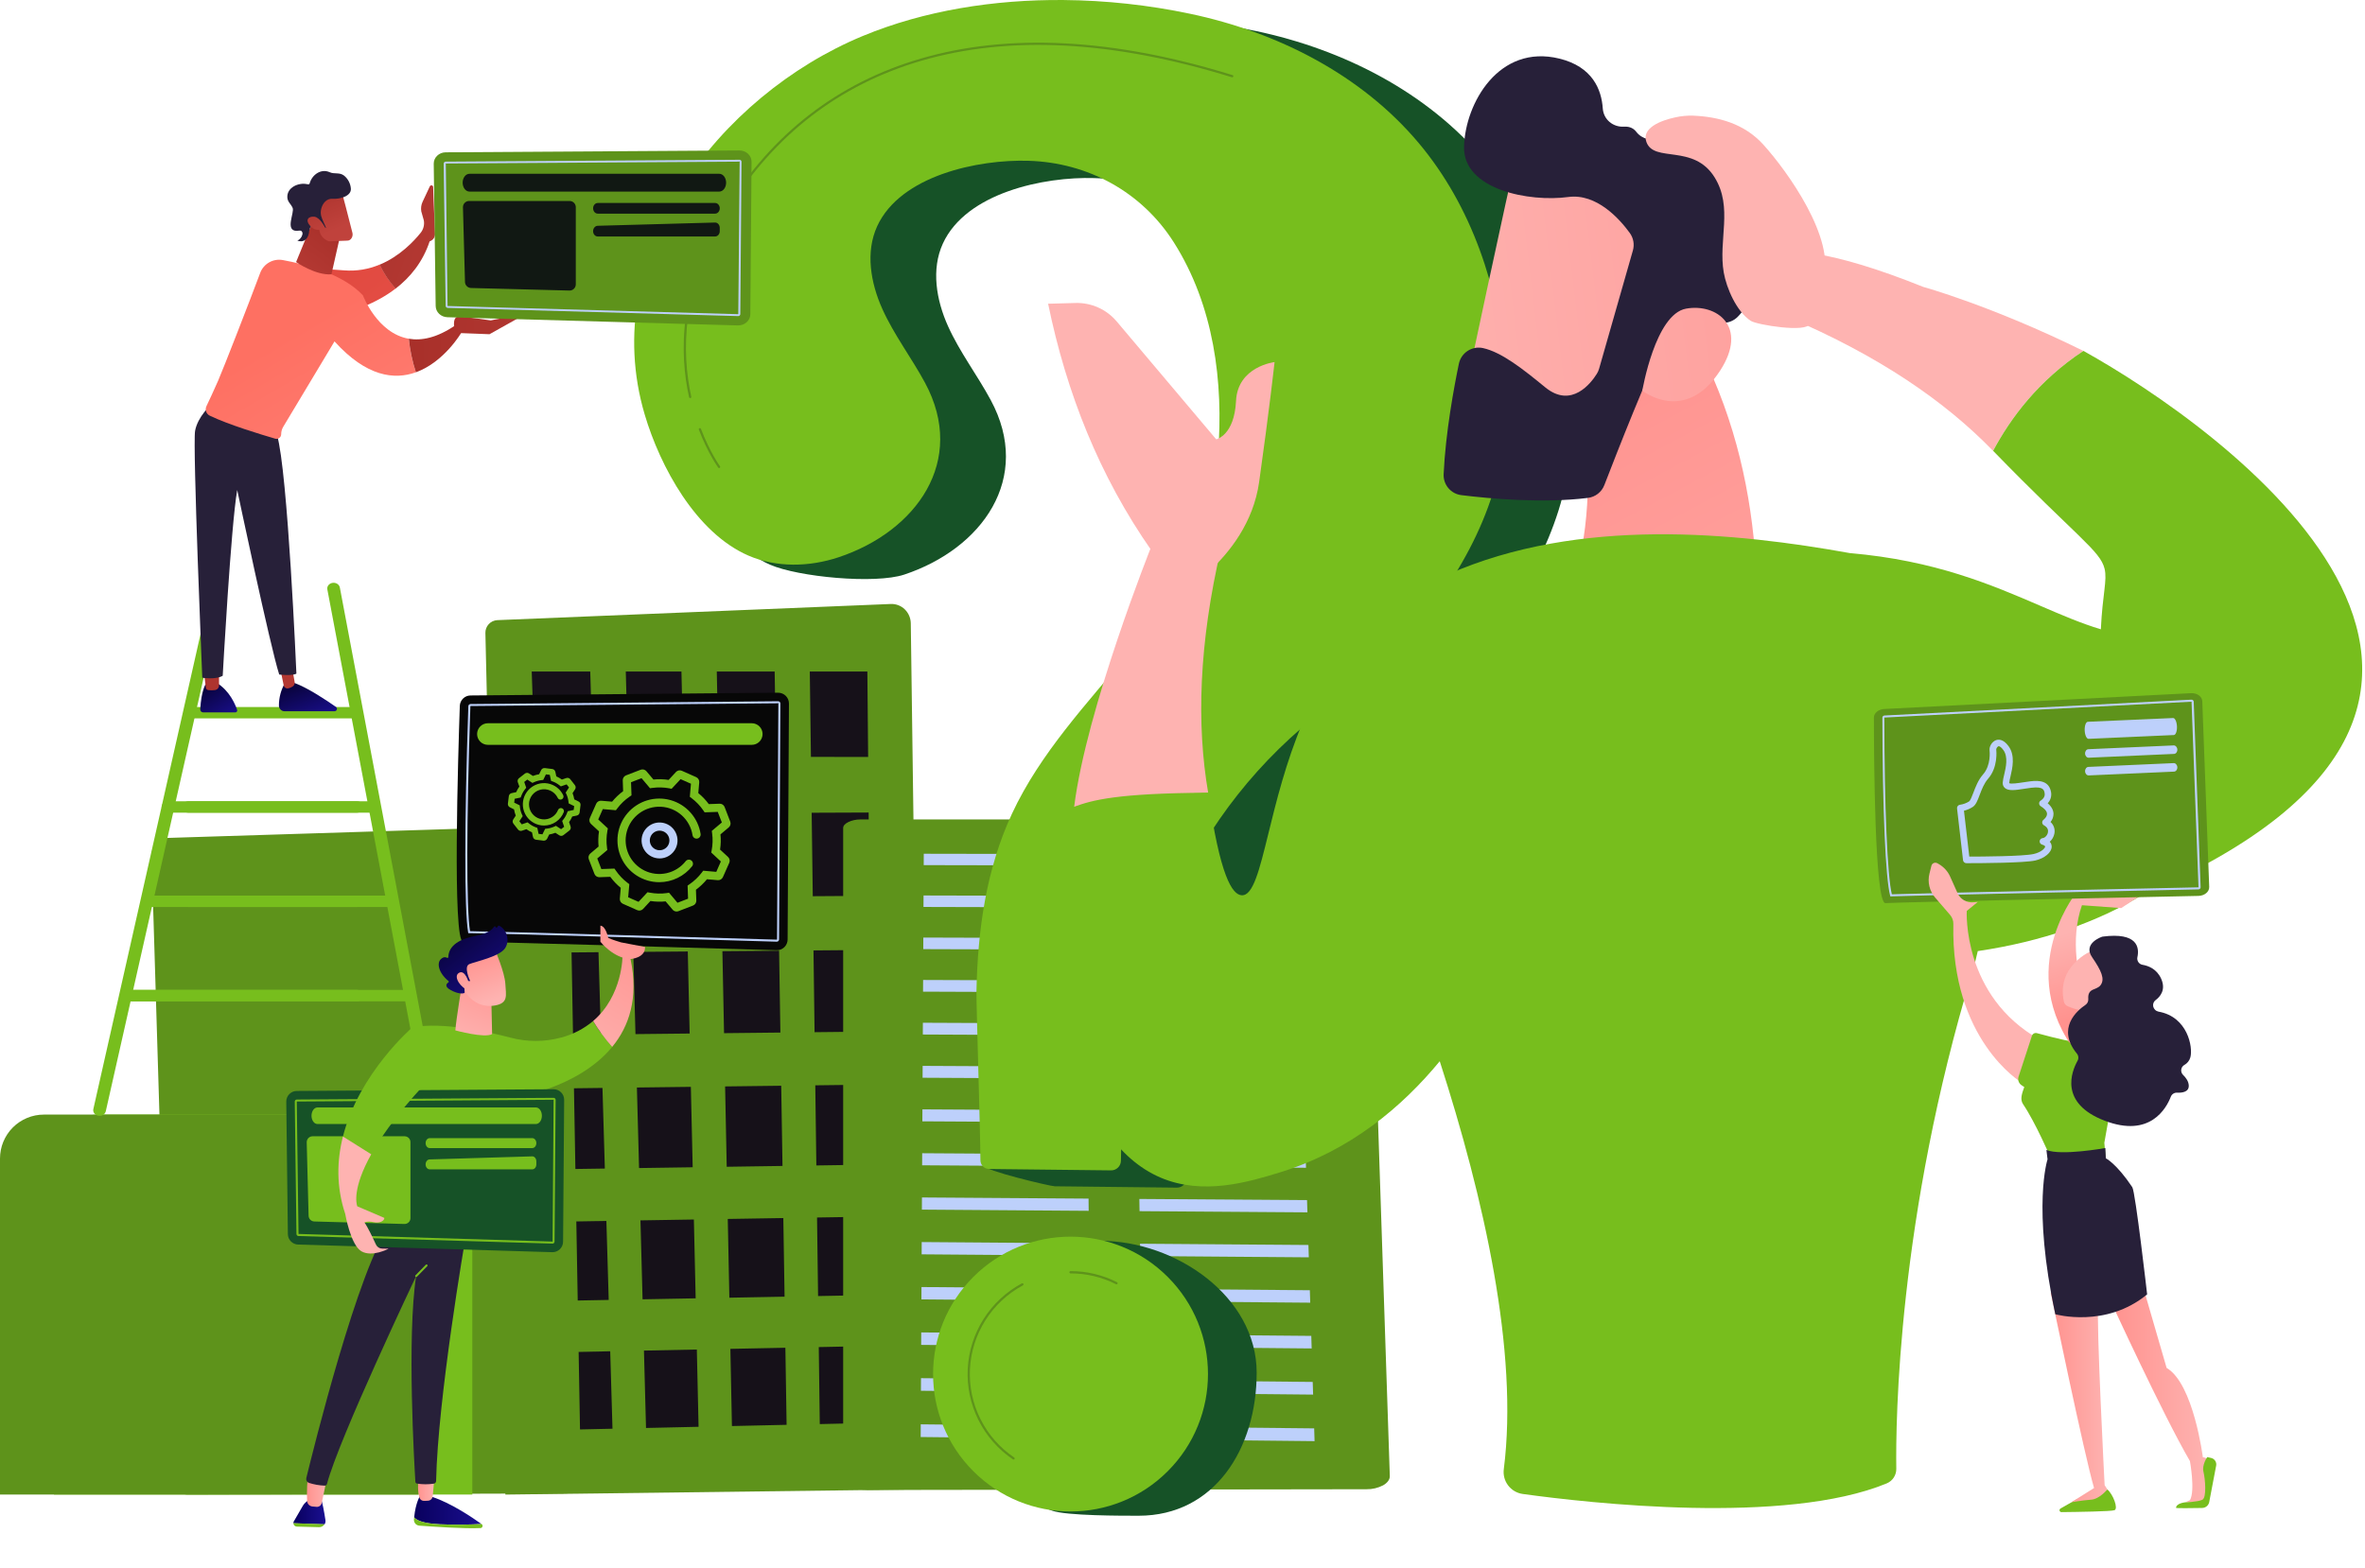 <svg width="707" height="469" viewBox="0 0 707 469" fill="none" xmlns="http://www.w3.org/2000/svg">
<path d="M272.275 186.407C272.256 184.828 271.611 183.32 270.482 182.217C269.929 181.678 269.273 181.257 268.552 180.981C267.832 180.705 267.062 180.579 266.291 180.611L148.659 185.442C147.676 185.493 146.754 185.928 146.089 186.654C145.425 187.379 145.071 188.336 145.106 189.319L151.076 446.927L270.042 445.44C270.8 445.429 271.549 445.266 272.244 444.96C272.938 444.654 273.565 444.213 274.085 443.661C275.154 442.531 275.739 441.028 275.715 439.474L272.275 186.407Z" fill="#5E931B"/>
<path d="M177.205 226.559L159.823 226.552L158.957 200.813H176.452L177.205 226.559Z" fill="#161119"/>
<path d="M204.294 226.487L187.758 226.481L187.072 200.813H203.715L204.294 226.487Z" fill="#161119"/>
<path d="M231.987 226.419L214.792 226.412L214.277 200.813H231.581L231.987 226.419Z" fill="#161119"/>
<path d="M259.524 226.348L242.422 226.341L242.084 200.813H259.292L259.524 226.348Z" fill="#161119"/>
<path d="M178.432 268.426L161.23 268.542L160.385 243.382L177.695 243.311L178.432 268.426Z" fill="#BDD0FB"/>
<path d="M205.241 268.249L188.875 268.358L188.203 243.266L204.672 243.198L205.241 268.249Z" fill="#BDD0FB"/>
<path d="M232.642 268.064L215.624 268.18L215.123 243.154L232.246 243.082L232.642 268.064Z" fill="#BDD0FB"/>
<path d="M259.899 267.884L242.973 267.996L242.643 243.038L259.674 242.97L259.899 267.884Z" fill="#161119"/>
<path d="M179.636 309.345L162.612 309.526L161.783 284.881L178.913 284.741L179.636 309.345Z" fill="#161119"/>
<path d="M206.168 309.059L189.969 309.233L189.311 284.656L205.609 284.52L206.168 309.059Z" fill="#161119"/>
<path d="M233.29 308.769L216.449 308.95L215.955 284.434L232.904 284.294L233.29 308.769Z" fill="#161119"/>
<path d="M260.263 308.482L243.511 308.66L243.188 284.209L260.045 284.069L260.263 308.482Z" fill="#161119"/>
<path d="M180.814 349.435L163.964 349.681L163.152 325.534L180.105 325.326L180.814 349.435Z" fill="#161119"/>
<path d="M207.073 349.05L191.041 349.285L190.396 325.2L206.527 325.002L207.073 349.05Z" fill="#161119"/>
<path d="M233.921 348.655L217.248 348.9L216.764 324.876L233.539 324.671L233.921 348.655Z" fill="#161119"/>
<path d="M260.624 348.263L244.04 348.508L243.723 324.545L260.409 324.341L260.624 348.263Z" fill="#161119"/>
<path d="M181.97 388.721L165.29 389.032L164.492 365.369L181.274 365.096L181.97 388.721Z" fill="#161119"/>
<path d="M207.964 388.24L192.092 388.534L191.461 364.932L207.428 364.673L207.964 388.24Z" fill="#161119"/>
<path d="M234.542 387.746L218.036 388.053L217.562 364.506L234.167 364.237L234.542 387.746Z" fill="#161119"/>
<path d="M260.979 387.255L244.558 387.562L244.248 364.073L260.764 363.807L260.979 387.255Z" fill="#161119"/>
<path d="M183.099 427.233L166.589 427.601L165.809 404.405L182.42 404.075L183.099 427.233Z" fill="#161119"/>
<path d="M208.833 426.657L193.121 427.008L192.504 403.87L208.311 403.553L208.833 426.657Z" fill="#161119"/>
<path d="M235.148 426.067L218.806 426.432L218.342 403.352L234.783 403.021L235.148 426.067Z" fill="#161119"/>
<path d="M261.324 425.484L245.067 425.845L244.764 402.82L261.116 402.493L261.324 425.484Z" fill="#161119"/>
<path d="M170.28 252.06C170.267 251.37 170.115 250.69 169.833 250.06C169.551 249.43 169.146 248.864 168.64 248.394C167.608 247.433 166.238 246.919 164.828 246.966L50.428 250.556C49.043 250.586 47.726 251.165 46.767 252.166C45.808 253.166 45.285 254.507 45.314 255.892L50.96 441.895C51.014 443.264 51.603 444.558 52.6 445.499C53.596 446.44 54.922 446.952 56.293 446.927L169.152 446.586C170.56 446.586 171.143 445.28 172.125 444.292C172.609 443.804 172.991 443.225 173.248 442.588C173.506 441.951 173.632 441.269 173.622 440.582L170.28 252.06Z" fill="#5E931B"/>
<g style="mix-blend-mode:overlay">
<path d="M64.905 268.446L64.725 263.792L101.937 262.159L102.104 266.823L64.905 268.446Z" fill="#5E931B"/>
</g>
<g style="mix-blend-mode:overlay">
<path d="M65.404 281.481L65.227 276.837L102.405 275.231L102.572 279.889L65.404 281.481Z" fill="#5E931B"/>
</g>
<g style="mix-blend-mode:overlay">
<path d="M65.906 294.493L65.728 289.859L102.873 288.284L103.04 292.931L65.906 294.493Z" fill="#5E931B"/>
</g>
<g style="mix-blend-mode:overlay">
<path d="M66.402 307.48L66.225 302.853L103.335 301.308L103.502 305.949L66.402 307.48Z" fill="#5E931B"/>
</g>
<g style="mix-blend-mode:overlay">
<path d="M66.902 320.447L66.725 315.827L103.804 314.313L103.968 318.94L66.902 320.447Z" fill="#5E931B"/>
</g>
<g style="mix-blend-mode:overlay">
<path d="M67.896 346.299L67.719 341.699L104.727 340.243L104.894 344.856L67.896 346.299Z" fill="#5E931B"/>
</g>
<g style="mix-blend-mode:overlay">
<path d="M69.375 384.902L69.201 380.327L106.11 378.959L106.274 383.545L69.375 384.902Z" fill="#5E931B"/>
</g>
<g style="mix-blend-mode:overlay">
<path d="M67.398 333.383L67.221 328.776L104.266 327.29L104.43 331.91L67.398 333.383Z" fill="#5E931B"/>
</g>
<g style="mix-blend-mode:overlay">
<path d="M68.392 359.19L68.215 354.598L105.192 353.172L105.356 357.775L68.392 359.19Z" fill="#5E931B"/>
</g>
<g style="mix-blend-mode:overlay">
<path d="M68.886 372.058L68.709 367.476L105.652 366.078L105.816 370.674L68.886 372.058Z" fill="#5E931B"/>
</g>
<g style="mix-blend-mode:overlay">
<path d="M69.871 397.723L69.693 393.157L106.572 391.817L106.736 396.396L69.871 397.723Z" fill="#5E931B"/>
</g>
<g style="mix-blend-mode:overlay">
<path d="M70.361 410.519L70.184 405.96L107.028 404.651L107.192 409.22L70.361 410.519Z" fill="#5E931B"/>
</g>
<g style="mix-blend-mode:overlay">
<path d="M70.85 423.291L70.676 418.74L107.49 417.461L107.65 422.02L70.85 423.291Z" fill="#5E931B"/>
</g>
<g style="mix-blend-mode:overlay">
<path d="M71.338 436.04L71.164 431.498L107.944 430.247L108.104 434.799L71.338 436.04Z" fill="#5E931B"/>
</g>
<g style="mix-blend-mode:overlay">
<path d="M113.443 266.326L113.279 261.661L150.703 260.018L150.857 264.692L113.443 266.326Z" fill="#5E931B"/>
</g>
<g style="mix-blend-mode:overlay">
<path d="M113.9 279.401L113.736 274.744L151.126 273.131L151.276 277.799L113.9 279.401Z" fill="#5E931B"/>
</g>
<g style="mix-blend-mode:overlay">
<path d="M114.354 292.454L114.193 287.803L151.549 286.221L151.699 290.882L114.354 292.454Z" fill="#5E931B"/>
</g>
<g style="mix-blend-mode:overlay">
<path d="M114.808 305.482L114.645 300.838L151.97 299.287L152.116 303.937L114.808 305.482Z" fill="#5E931B"/>
</g>
<g style="mix-blend-mode:overlay">
<path d="M115.263 318.483L115.1 313.849L152.391 312.328L152.541 316.969L115.263 318.483Z" fill="#5E931B"/>
</g>
<g style="mix-blend-mode:overlay">
<path d="M116.164 344.416L116.004 339.8L153.227 338.337L153.374 342.961L116.164 344.416Z" fill="#5E931B"/>
</g>
<g style="mix-blend-mode:overlay">
<path d="M117.52 383.133L117.359 378.543L154.48 377.166L154.627 381.766L117.52 383.133Z" fill="#5E931B"/>
</g>
<g style="mix-blend-mode:overlay">
<path d="M115.716 331.46L115.553 326.836L152.81 325.343L152.96 329.977L115.716 331.46Z" fill="#5E931B"/>
</g>
<g style="mix-blend-mode:overlay">
<path d="M116.619 357.346L116.459 352.739L153.644 351.304L153.794 355.921L116.619 357.346Z" fill="#5E931B"/>
</g>
<g style="mix-blend-mode:overlay">
<path d="M117.07 370.251L116.91 365.652L154.065 364.247L154.212 368.857L117.07 370.251Z" fill="#5E931B"/>
</g>
<g style="mix-blend-mode:overlay">
<path d="M117.969 395.991L117.809 391.408L154.895 390.061L155.042 394.654L117.969 395.991Z" fill="#5E931B"/>
</g>
<g style="mix-blend-mode:overlay">
<path d="M118.416 408.824L118.256 404.252L155.308 402.936L155.458 407.519L118.416 408.824Z" fill="#5E931B"/>
</g>
<g style="mix-blend-mode:overlay">
<path d="M118.861 421.635L118.701 417.069L155.723 415.784L155.87 420.356L118.861 421.635Z" fill="#5E931B"/>
</g>
<g style="mix-blend-mode:overlay">
<path d="M119.309 434.421L119.148 429.865L156.136 428.607L156.283 433.173L119.309 434.421Z" fill="#5E931B"/>
</g>
<path d="M409.035 247.515C408.99 246.151 406.989 245.043 404.575 245.043H257.139C254.674 245.043 252.059 246.178 252.059 247.569V441.653C252.059 442.675 253.081 443.698 254.401 444.418C255.721 445.137 257.623 445.56 259.461 445.557L408.513 445.328C410.241 445.359 411.949 444.955 413.481 444.155C414.777 443.408 415.527 442.396 415.472 441.349L409.035 247.515Z" fill="#5E931B"/>
<g style="mix-blend-mode:overlay">
<path d="M324.366 258.797L276.137 258.702L276.154 255.299L324.332 255.384L324.366 258.797Z" fill="#BDD0FB"/>
</g>
<g style="mix-blend-mode:overlay">
<path d="M324.499 271.334L276.068 271.208L276.089 267.778L324.461 267.894L324.499 271.334Z" fill="#BDD0FB"/>
</g>
<g style="mix-blend-mode:overlay">
<path d="M324.632 283.974L276.004 283.821L276.021 280.36L324.595 280.506L324.632 283.974Z" fill="#BDD0FB"/>
</g>
<g style="mix-blend-mode:overlay">
<path d="M324.765 296.723L275.936 296.535L275.956 293.044L324.727 293.224L324.765 296.723Z" fill="#BDD0FB"/>
</g>
<g style="mix-blend-mode:overlay">
<path d="M324.901 309.573L275.867 309.352L275.888 305.836L324.864 306.048L324.901 309.573Z" fill="#BDD0FB"/>
</g>
<g style="mix-blend-mode:overlay">
<path d="M325.177 335.599L275.73 335.316L275.751 331.739L325.14 332.016L325.177 335.599Z" fill="#BDD0FB"/>
</g>
<g style="mix-blend-mode:overlay">
<path d="M325.597 375.475L275.52 375.086L275.54 371.417L325.559 371.796L325.597 375.475Z" fill="#BDD0FB"/>
</g>
<g style="mix-blend-mode:overlay">
<path d="M325.037 322.533L275.799 322.281L275.819 318.732L325 318.977L325.037 322.533Z" fill="#BDD0FB"/>
</g>
<g style="mix-blend-mode:overlay">
<path d="M325.313 348.781L275.662 348.46L275.679 344.853L325.276 345.163L325.313 348.781Z" fill="#BDD0FB"/>
</g>
<g style="mix-blend-mode:overlay">
<path d="M325.452 362.072L275.59 361.717L275.61 358.079L325.415 358.423L325.452 362.072Z" fill="#BDD0FB"/>
</g>
<g style="mix-blend-mode:overlay">
<path d="M325.741 388.991L275.449 388.568L275.47 384.868L325.7 385.281L325.741 388.991Z" fill="#BDD0FB"/>
</g>
<g style="mix-blend-mode:overlay">
<path d="M325.882 402.626L275.375 402.166L275.395 398.435L325.841 398.885L325.882 402.626Z" fill="#BDD0FB"/>
</g>
<g style="mix-blend-mode:overlay">
<path d="M326.03 416.377L275.305 415.882L275.325 412.118L325.989 412.602L326.03 416.377Z" fill="#BDD0FB"/>
</g>
<g style="mix-blend-mode:overlay">
<path d="M326.172 430.247L275.232 429.715L275.253 425.92L326.135 426.442L326.172 430.247Z" fill="#BDD0FB"/>
</g>
<g style="mix-blend-mode:overlay">
<path d="M387.601 258.92L339.065 258.824L339.014 255.411L387.492 255.497L387.601 258.92Z" fill="#BDD0FB"/>
</g>
<g style="mix-blend-mode:overlay">
<path d="M387.994 271.498L339.26 271.372L339.209 267.928L387.885 268.048L387.994 271.498Z" fill="#BDD0FB"/>
</g>
<g style="mix-blend-mode:overlay">
<path d="M388.391 284.178L339.453 284.022L339.398 280.551L388.282 280.701L388.391 284.178Z" fill="#BDD0FB"/>
</g>
<g style="mix-blend-mode:overlay">
<path d="M388.79 296.965L339.65 296.777L339.596 293.279L388.681 293.456L388.79 296.965Z" fill="#BDD0FB"/>
</g>
<g style="mix-blend-mode:overlay">
<path d="M389.194 309.86L339.849 309.638L339.795 306.109L389.085 306.321L389.194 309.86Z" fill="#BDD0FB"/>
</g>
<g style="mix-blend-mode:overlay">
<path d="M390.012 335.974L340.248 335.688L340.193 332.098L389.899 332.377L390.012 335.974Z" fill="#BDD0FB"/>
</g>
<g style="mix-blend-mode:overlay">
<path d="M391.262 375.983L340.861 375.591L340.803 371.912L391.146 372.29L391.262 375.983Z" fill="#BDD0FB"/>
</g>
<g style="mix-blend-mode:overlay">
<path d="M389.6 322.861L340.045 322.608L339.99 319.049L389.488 319.294L389.6 322.861Z" fill="#BDD0FB"/>
</g>
<g style="mix-blend-mode:overlay">
<path d="M390.424 349.197L340.452 348.876L340.395 345.259L390.312 345.569L390.424 349.197Z" fill="#BDD0FB"/>
</g>
<g style="mix-blend-mode:overlay">
<path d="M390.844 362.532L340.658 362.177L340.6 358.529L390.728 358.873L390.844 362.532Z" fill="#BDD0FB"/>
</g>
<g style="mix-blend-mode:overlay">
<path d="M391.687 389.546L341.068 389.12L341.01 385.407L391.568 385.823L391.687 389.546Z" fill="#BDD0FB"/>
</g>
<g style="mix-blend-mode:overlay">
<path d="M392.117 403.229L341.279 402.766L341.225 399.022L392.001 399.472L392.117 403.229Z" fill="#BDD0FB"/>
</g>
<g style="mix-blend-mode:overlay">
<path d="M392.547 417.028L341.488 416.53L341.434 412.752L392.428 413.24L392.547 417.028Z" fill="#BDD0FB"/>
</g>
<g style="mix-blend-mode:overlay">
<path d="M392.983 430.946L341.702 430.411L341.645 426.602L392.864 427.127L392.983 430.946Z" fill="#BDD0FB"/>
</g>
<path d="M337.533 5.182C316.854 5.021 295.99 8.298 277.524 15.956C234.583 33.785 198.1 80.951 212.379 129.132C217.013 144.782 214.579 162.049 230.171 168.851C238.606 172.53 261.58 174.722 270.316 171.821C293.532 164.112 308.794 143.016 296.168 119.623C292.124 112.121 286.89 105.285 283.399 97.521C279.907 89.758 278.315 80.541 281.875 72.805C288.861 57.625 312.077 52.797 327.131 53.254C344.898 53.793 360.999 62.579 370.559 77.657C382.493 96.444 385.493 119.299 383.751 141.11C381.883 164.446 372.042 182.268 357.296 200.172C344.602 215.587 330.619 230.381 322.176 248.48C314.43 265.095 311.9 283.507 311.549 301.67C311.48 305.195 293.958 338.398 294.033 348.542C294.033 349.974 313.908 354.72 315.34 354.737L351.796 355.143C352.566 355.153 353.308 354.857 353.86 354.32C354.412 353.783 354.728 353.049 354.738 352.279C355.291 302.928 370.471 255.875 408.897 222.733C422.877 210.674 437.937 200.85 448.81 185.63C464.307 163.934 471.951 142.58 469.745 115.804C467.73 91.35 459.677 66.879 443.737 47.904C426.603 27.511 401.525 14.776 375.466 9.28C362.988 6.661 350.282 5.288 337.533 5.182Z" fill="#165227"/>
<path d="M375.673 410.482C375.673 433.176 363.091 453.252 340.4 453.252C335.497 453.252 318.824 453.296 314.463 451.721C298.642 446.007 298.588 433.855 298.588 416.063C298.588 393.369 306.249 371.056 328.934 371.056C351.618 371.056 375.673 387.787 375.673 410.482Z" fill="#165227"/>
<path d="M317.884 0.006C297.201 -0.158 276.341 3.122 257.875 10.78C214.923 28.613 178.461 75.782 192.73 123.96C197.364 139.61 208.073 159.311 223.673 166.113C232.108 169.792 241.931 169.55 250.667 166.648C273.883 158.943 289.138 137.844 276.522 114.45C272.478 106.949 267.244 100.13 263.753 92.349C260.261 84.568 258.672 75.369 262.232 67.636C269.218 52.453 292.431 47.628 307.485 48.082C325.252 48.62 341.353 57.407 350.913 72.484C362.83 91.275 365.851 114.126 364.105 135.938C362.24 159.277 352.4 177.099 337.653 194.999C324.939 210.414 310.959 225.209 302.531 243.311C294.784 259.926 292.251 278.334 291.903 296.501C291.835 300.023 293.018 336.816 293.096 346.964C293.101 347.651 293.375 348.31 293.86 348.797C294.346 349.284 295.003 349.561 295.691 349.568L332.147 349.978C332.917 349.987 333.659 349.69 334.211 349.152C334.763 348.615 335.078 347.88 335.089 347.11C335.645 297.759 350.825 250.71 389.251 217.564C403.231 205.505 418.291 195.685 429.164 180.461C444.658 158.765 452.302 137.414 450.096 110.635C448.081 86.181 440.031 61.713 424.088 42.739C406.958 22.356 381.88 9.618 355.816 4.125C343.34 1.497 330.634 0.117 317.884 0.006Z" fill="#77BE1D"/>
<path d="M349.082 439.945C365.128 423.899 365.128 397.882 349.082 381.836C333.035 365.789 307.019 365.789 290.973 381.836C274.926 397.882 274.926 423.899 290.973 439.945C307.019 455.992 333.036 455.992 349.082 439.945Z" fill="#77BE1D"/>
<path d="M206.331 119.046C206.252 119.048 206.176 119.024 206.114 118.976C206.051 118.928 206.008 118.86 205.99 118.784C203.119 105.827 202.699 85.509 217.003 62.402C230.982 39.837 250.564 24.739 275.239 17.528C301.63 9.812 332.968 11.466 368.387 22.441C368.438 22.446 368.487 22.462 368.53 22.488C368.573 22.514 368.611 22.549 368.639 22.592C368.667 22.634 368.685 22.682 368.692 22.732C368.7 22.782 368.696 22.833 368.681 22.882C368.666 22.93 368.64 22.974 368.606 23.012C368.571 23.049 368.529 23.078 368.482 23.097C368.435 23.116 368.384 23.124 368.334 23.121C368.283 23.118 368.234 23.103 368.19 23.079C332.9 12.144 301.702 10.49 275.427 18.169C250.915 25.329 231.443 40.331 217.569 62.753C203.385 85.669 203.797 105.793 206.658 118.641C206.676 118.727 206.659 118.816 206.612 118.891C206.565 118.965 206.491 119.018 206.406 119.04L206.331 119.046Z" fill="#5E931B"/>
<path d="M214.974 139.965C214.921 139.965 214.868 139.952 214.821 139.929C214.774 139.905 214.733 139.871 214.701 139.828C214.673 139.787 211.632 135.587 208.887 128.406C208.875 128.328 208.889 128.249 208.928 128.181C208.967 128.113 209.029 128.06 209.102 128.032C209.175 128.004 209.256 128.002 209.331 128.027C209.405 128.051 209.469 128.101 209.511 128.167C212.222 135.259 215.212 139.395 215.243 139.436C215.276 139.486 215.295 139.545 215.299 139.605C215.302 139.665 215.29 139.725 215.262 139.779C215.235 139.833 215.194 139.878 215.143 139.911C215.092 139.943 215.034 139.962 214.974 139.965Z" fill="#5E931B"/>
<path d="M333.776 384.064C333.724 384.064 333.672 384.052 333.626 384.03C329.413 381.885 324.751 380.775 320.025 380.79C319.934 380.79 319.847 380.755 319.783 380.691C319.72 380.627 319.684 380.54 319.684 380.449C319.684 380.359 319.72 380.272 319.783 380.208C319.847 380.144 319.934 380.109 320.025 380.109C324.855 380.094 329.62 381.229 333.926 383.419C334.004 383.461 334.062 383.531 334.09 383.615C334.117 383.699 334.111 383.79 334.072 383.869C334.045 383.926 334.004 383.974 333.951 384.008C333.899 384.042 333.838 384.062 333.776 384.064Z" fill="#5E931B"/>
<path d="M303.009 436.463C302.942 436.462 302.877 436.442 302.822 436.405C298.427 433.44 294.872 429.391 292.503 424.649C290.133 419.907 289.028 414.633 289.295 409.338C289.562 404.044 291.192 398.908 294.028 394.428C296.863 389.949 300.807 386.278 305.478 383.77C305.556 383.73 305.648 383.722 305.732 383.747C305.817 383.773 305.888 383.83 305.931 383.907C305.972 383.985 305.98 384.077 305.955 384.161C305.929 384.246 305.872 384.317 305.795 384.36C301.226 386.813 297.368 390.404 294.595 394.786C291.821 399.167 290.227 404.191 289.966 409.37C289.704 414.549 290.785 419.707 293.103 424.346C295.421 428.985 298.898 432.946 303.197 435.846C303.252 435.888 303.292 435.946 303.314 436.013C303.335 436.079 303.335 436.15 303.314 436.216C303.294 436.282 303.254 436.341 303.199 436.384C303.145 436.427 303.079 436.452 303.009 436.456V436.463Z" fill="#5E931B"/>
<path d="M369.205 140.288L365.035 163.869C358.331 192.712 357.694 216.753 361.172 237.05C355.416 237.289 349.371 237.695 343.077 238.315C335.31 239.083 327.975 240.092 321.115 241.258C324.74 211.935 344.256 163.215 344.256 163.215C356.03 146.221 357.431 157.282 369.205 140.288Z" fill="url(#paint0_linear_1839_1861)"/>
<path d="M321.528 90.6C323.861 90.537 326.178 91.001 328.307 91.956C330.436 92.911 332.323 94.333 333.827 96.117L363.579 131.369C363.579 131.369 368.994 130.264 369.502 119.895C370.01 109.527 381.023 108.275 381.023 108.275C381.023 108.275 379.434 122.739 376.41 144.141C374.681 156.382 367.446 165.315 361.564 170.737L344.356 164.814C328.566 142.246 318.784 117.372 313.328 90.825L321.528 90.6Z" fill="url(#paint1_linear_1839_1861)"/>
<path d="M508.395 104.951C519.067 126.224 523.524 147.892 524.86 168.067C522.565 168.923 491.933 190.171 471.428 169.601C475.813 155.485 475.086 134.233 473.971 112.435L508.395 104.951Z" fill="url(#paint2_linear_1839_1861)"/>
<path d="M452.825 49.019C452.236 49.971 436.93 122.163 436.93 122.163L478.336 130.025L503.008 63.766C503.008 63.766 462.649 33.124 452.825 49.019Z" fill="url(#paint3_linear_1839_1861)"/>
<path d="M487.202 69.651C487.749 70.397 488.118 71.258 488.281 72.169C488.443 73.08 488.395 74.016 488.14 74.905L478.03 110.287C477.876 110.822 477.646 111.333 477.348 111.804C475.715 114.413 469.847 122.303 461.94 115.824C455.199 110.304 448.929 105.323 443.306 104.081C442.525 103.915 441.717 103.904 440.932 104.051C440.146 104.198 439.397 104.499 438.728 104.938C438.059 105.376 437.484 105.942 437.036 106.604C436.587 107.266 436.275 108.01 436.116 108.794C434.704 115.572 432.133 129.309 431.564 141.833C431.501 143.348 432.013 144.831 432.995 145.985C433.978 147.14 435.36 147.882 436.866 148.062C445.093 149.085 461.224 150.582 474.713 148.887C475.799 148.751 476.829 148.322 477.691 147.647C478.553 146.971 479.216 146.074 479.609 145.052C483.151 135.876 493.186 110.198 497.134 103.386C500.803 97.058 510.548 96.461 515.032 96.539C515.87 96.556 516.704 96.4 517.479 96.079C518.254 95.758 518.954 95.279 519.536 94.674C523.078 90.999 528.742 82.686 519.13 73.766C517.99 72.678 517.319 71.189 517.259 69.614C517.199 68.039 517.755 66.503 518.809 65.331C522.693 60.967 526.246 53.769 518.844 45.651C511.342 37.426 502.303 38.934 496.5 41.279C493.929 42.302 490.861 41.644 489.176 39.445C488.43 38.467 487.281 37.767 485.521 37.877C482.207 38.081 479.384 35.759 479.142 32.445C478.753 26.758 476.073 19.956 466.185 17.528C448.036 13.072 437.981 30.959 437.667 43.867C437.353 56.776 457.306 60.483 468.807 58.911C477.277 57.755 484.168 65.471 487.202 69.651Z" fill="#272039"/>
<path d="M490.963 116.81C490.963 116.81 494.816 93.965 504.022 92.298C513.228 90.63 522.717 97.706 514.251 110.781C503.749 127.045 490.963 116.81 490.963 116.81Z" fill="url(#paint4_linear_1839_1861)"/>
<path d="M506.145 34.586C504.374 34.531 502.604 34.697 500.874 35.081C496.496 36.008 490.665 38.258 492.186 42.469C494.467 48.791 506.299 42.882 512.596 53.077C518.151 62.058 513.619 71.809 515.303 81.489C516.132 86.198 519.156 93.188 523.364 95.939C525.243 97.17 540.098 99.523 540.91 96.887C540.91 96.887 545.039 83.491 545.039 83.484C548.755 71.431 534.469 51.348 527.125 43.23C521.437 36.956 513.732 34.897 506.145 34.586Z" fill="url(#paint5_linear_1839_1861)"/>
<path d="M520.227 82.959L534.435 94.794C561.685 106.386 581.488 120.025 595.808 134.816C601.005 125.044 609.413 113.748 622.82 104.934C595.355 91.404 574.907 85.785 574.907 85.785C519.494 63.486 520.227 82.959 520.227 82.959Z" fill="url(#paint6_linear_1839_1861)"/>
<path d="M629.147 170.065C627.824 164.643 620.87 160.595 595.829 134.809C601.025 125.037 609.433 113.741 622.826 104.927C663.404 127.492 777.736 208.277 640.734 267.458C640.734 267.458 640.731 267.447 640.726 267.425C627.035 275.752 610.386 281.57 591.247 284.407L591.244 284.398C590.796 286.432 590.271 288.45 589.672 290.445C567.281 364.066 566.684 425.14 566.885 439.211C566.901 440.144 566.635 441.06 566.123 441.84C565.611 442.621 564.876 443.229 564.014 443.586C533.658 456.12 474.903 449.467 455.175 446.74C453.443 446.49 451.88 445.566 450.827 444.168C449.775 442.77 449.318 441.013 449.556 439.279C454.008 404.314 443.611 358.277 430.402 317.338C419.274 330.858 403.671 344.154 382.604 350.588L382.599 350.589C373.372 353.406 359.641 357.597 346.867 352.109C321.656 341.273 309.832 296.872 321.107 241.258C326.416 239.287 333.75 237.19 361.174 237.05C364.666 261.862 368.334 267.567 371.209 267.713C374.594 267.888 376.467 260.268 379.196 249.17C383.807 230.413 390.861 201.722 411.783 183.942C418.217 178.476 425.372 174.544 432.849 171.779C472.209 154.377 519.116 159.291 553.032 165.398C578.441 167.573 595.508 174.931 609.911 181.139C616.312 183.898 622.187 186.431 628.035 188.181C628.538 177.557 629.993 173.531 629.147 170.065Z" fill="#77BE1D"/>
<path d="M29.268 333.298H128.069C129.793 333.298 131.5 333.637 133.092 334.297C134.685 334.957 136.132 335.923 137.351 337.142C138.57 338.361 139.537 339.809 140.197 341.401C140.856 342.994 141.196 344.701 141.196 346.425V446.927H16.141V346.425C16.141 344.701 16.48 342.994 17.14 341.401C17.8 339.809 18.767 338.361 19.985 337.142C21.204 335.923 22.651 334.957 24.244 334.297C25.837 333.637 27.544 333.298 29.268 333.298Z" fill="#77BE1D"/>
<path d="M125.052 446.927H0V346.425C0 344.701 0.34 342.994 0.999 341.401C1.659 339.809 2.626 338.361 3.845 337.142C5.064 335.923 6.511 334.957 8.104 334.297C9.696 333.637 11.403 333.298 13.127 333.298H111.928C115.409 333.299 118.747 334.682 121.208 337.144C123.669 339.605 125.052 342.944 125.052 346.425V446.927Z" fill="#5E931B"/>
<path d="M129.198 333.673C128.772 333.69 128.353 333.559 128.013 333.302C127.672 333.045 127.431 332.679 127.33 332.264L97.857 176.246C97.683 175.326 98.378 174.453 99.412 174.296C100.445 174.139 101.42 174.763 101.594 175.684L131.067 331.699C131.24 332.623 130.545 333.495 129.515 333.649C129.41 333.665 129.304 333.673 129.198 333.673Z" fill="#77BE1D"/>
<path d="M29.765 333.676C29.64 333.675 29.514 333.663 29.39 333.642C28.367 333.454 27.686 332.565 27.907 331.647L62.648 177.648C62.781 177.184 63.087 176.789 63.502 176.543C63.917 176.297 64.41 176.219 64.881 176.325C65.904 176.509 66.586 177.402 66.364 178.316L31.62 332.316C31.509 332.718 31.266 333.071 30.929 333.318C30.593 333.565 30.183 333.691 29.765 333.676Z" fill="#77BE1D"/>
<path d="M105.794 214.813H57.258C57.018 214.843 56.774 214.822 56.542 214.751C56.311 214.68 56.097 214.561 55.916 214.401C55.734 214.241 55.589 214.044 55.489 213.824C55.389 213.603 55.338 213.364 55.338 213.122C55.338 212.88 55.389 212.64 55.489 212.42C55.589 212.199 55.734 212.002 55.916 211.842C56.097 211.682 56.311 211.563 56.542 211.492C56.774 211.421 57.018 211.4 57.258 211.431H105.794C106.034 211.4 106.278 211.421 106.509 211.492C106.741 211.563 106.954 211.682 107.136 211.842C107.318 212.002 107.463 212.199 107.563 212.42C107.663 212.64 107.714 212.88 107.714 213.122C107.714 213.364 107.663 213.603 107.563 213.824C107.463 214.044 107.318 214.241 107.136 214.401C106.954 214.561 106.741 214.68 106.509 214.751C106.278 214.822 106.034 214.843 105.794 214.813Z" fill="#77BE1D"/>
<path d="M106.72 243.014H56.34C56.103 243.026 55.867 242.992 55.644 242.913C55.421 242.834 55.216 242.712 55.04 242.554C54.864 242.395 54.722 242.204 54.62 241.99C54.518 241.777 54.459 241.545 54.447 241.309C54.447 240.375 55.296 239.604 56.34 239.604H106.72C107.767 239.604 108.616 240.361 108.616 241.309C108.616 242.257 107.743 243.014 106.72 243.014Z" fill="#77BE1D"/>
<path d="M111.28 243.014H50.22C49.173 243.014 48.324 242.257 48.324 241.309C48.324 240.361 49.173 239.604 50.22 239.604H111.28C112.326 239.604 113.175 240.361 113.175 241.309C113.175 242.257 112.326 243.014 111.28 243.014Z" fill="#77BE1D"/>
<path d="M106.72 271.222H56.34C55.296 271.222 54.447 270.465 54.447 269.517C54.447 268.569 55.296 267.812 56.34 267.812H106.72C107.767 267.812 108.616 268.569 108.616 269.517C108.616 270.465 107.743 271.222 106.72 271.222Z" fill="#77BE1D"/>
<path d="M117.114 271.222H44.021C42.978 271.222 42.129 270.465 42.129 269.517C42.129 268.569 42.978 267.812 44.021 267.812H117.114C118.16 267.812 119.006 268.569 119.006 269.517C119.006 270.465 118.16 271.222 117.114 271.222Z" fill="#77BE1D"/>
<path d="M106.72 299.433H38.146C37.099 299.433 36.25 298.676 36.25 297.728C36.25 296.78 37.099 296.023 38.146 296.023H106.72C107.767 296.023 108.616 296.78 108.616 297.728C108.616 298.676 107.743 299.433 106.72 299.433Z" fill="#77BE1D"/>
<path d="M121.828 299.433H38.146C37.099 299.433 36.25 298.676 36.25 297.728C36.25 296.78 37.099 296.023 38.146 296.023H121.828C122.875 296.023 123.724 296.78 123.724 297.728C123.724 298.676 122.875 299.433 121.828 299.433Z" fill="#77BE1D"/>
<path d="M61.399 204.73C61.399 204.73 60.168 206.667 59.861 212.092C59.854 212.212 59.871 212.332 59.911 212.444C59.952 212.557 60.015 212.661 60.097 212.748C60.179 212.836 60.279 212.906 60.389 212.953C60.499 213.001 60.617 213.026 60.737 213.026H70.349C70.439 213.027 70.528 213.006 70.608 212.966C70.689 212.925 70.758 212.866 70.811 212.794C70.864 212.721 70.899 212.637 70.913 212.548C70.927 212.459 70.919 212.368 70.891 212.283C70.325 210.615 68.624 206.548 64.822 204.226L61.399 204.73Z" fill="url(#paint7_linear_1839_1861)"/>
<path d="M60.978 201.055L61.524 205.614C61.546 205.805 61.632 205.983 61.767 206.119C61.903 206.256 62.08 206.343 62.271 206.367C62.951 206.451 63.639 206.445 64.317 206.347C64.644 206.288 64.94 206.116 65.153 205.86C65.366 205.604 65.481 205.281 65.479 204.949V200.547L60.978 201.055Z" fill="url(#paint8_linear_1839_1861)"/>
<path d="M85.179 204.243C83.989 206.306 83.368 208.647 83.379 211.028C83.391 211.473 83.575 211.895 83.894 212.205C84.212 212.515 84.639 212.689 85.084 212.689H100.015C100.166 212.688 100.314 212.639 100.436 212.55C100.558 212.46 100.648 212.334 100.694 212.189C100.74 212.045 100.739 211.89 100.691 211.746C100.643 211.602 100.551 211.478 100.427 211.39C97.601 209.405 92.046 205.699 88.033 204.229L85.179 204.243Z" fill="url(#paint9_linear_1839_1861)"/>
<path d="M83.644 199.302L84.804 204.932C84.833 205.081 84.892 205.224 84.976 205.351C85.061 205.478 85.169 205.587 85.296 205.672C85.423 205.756 85.565 205.816 85.715 205.845C85.864 205.875 86.018 205.875 86.168 205.845C86.633 205.738 87.077 205.553 87.48 205.297C87.704 205.154 87.88 204.948 87.986 204.705C88.092 204.463 88.124 204.194 88.077 203.933L86.877 197.113L83.644 199.302Z" fill="url(#paint10_linear_1839_1861)"/>
<path d="M63.11 121.017C63.11 121.017 59.076 124.573 58.319 128.859C57.562 133.145 60.467 202.657 60.467 202.657C60.467 202.657 64.501 203.339 66.581 202.068C66.581 202.068 69.046 156.951 70.918 146.525C70.918 146.525 80.748 193.26 83.469 201.706C83.469 201.706 87.356 202.177 88.607 201.437C88.607 201.437 86.033 140.854 82.811 130.083L63.11 121.017Z" fill="#272039"/>
<path d="M102.903 80.848C85.923 79.45 81.49 82.952 81.49 82.952L89.65 95.817C89.65 95.817 106.329 95.476 118.29 86.27C116.354 84.132 114.746 81.719 113.517 79.109C110.172 80.539 106.529 81.136 102.903 80.848Z" fill="url(#paint11_linear_1839_1861)"/>
<path d="M129.484 55.924C129.48 55.807 129.436 55.696 129.361 55.607C129.285 55.518 129.182 55.457 129.068 55.434C128.953 55.411 128.835 55.428 128.731 55.481C128.627 55.534 128.544 55.62 128.495 55.726L126.327 60.356C125.909 61.249 125.776 62.249 125.945 63.22L126.702 65.911C126.815 66.558 126.79 67.223 126.627 67.86C126.464 68.498 126.168 69.093 125.757 69.607C123.766 72.096 119.528 76.641 113.482 79.154C114.711 81.763 116.32 84.176 118.256 86.314C122.641 82.931 126.391 78.359 128.444 72.164C128.922 72.017 129.339 71.716 129.629 71.308C129.919 70.9 130.065 70.407 130.046 69.907L129.484 55.924Z" fill="url(#paint12_linear_1839_1861)"/>
<path d="M108.492 88.315C102.515 81.875 91.133 78.966 84.543 77.769C83.145 77.513 81.702 77.757 80.466 78.459C79.23 79.16 78.281 80.274 77.785 81.605C74.818 89.577 66.754 110.318 65.189 113.881C63.907 116.806 62.567 119.677 61.718 121.45C61.473 121.961 61.441 122.549 61.628 123.084C61.815 123.619 62.207 124.057 62.717 124.304C68.261 126.977 78.238 130.002 82.285 131.181C82.492 131.241 82.71 131.252 82.922 131.213C83.134 131.174 83.334 131.086 83.506 130.956C83.678 130.827 83.817 130.659 83.913 130.466C84.009 130.273 84.059 130.06 84.058 129.845C84.059 129.059 84.273 128.288 84.679 127.615L99.998 102.087C109.545 112.674 117.906 113.642 124.33 111.324C123.266 108.065 122.554 104.702 122.205 101.292C112.713 99.666 108.492 88.315 108.492 88.315Z" fill="url(#paint13_linear_1839_1861)"/>
<path d="M137.889 99.516L136.185 97.232C130.641 101.04 126.007 101.944 122.205 101.293C122.554 104.702 123.266 108.065 124.329 111.324C132.792 108.272 137.889 99.516 137.889 99.516Z" fill="url(#paint14_linear_1839_1861)"/>
<path d="M136.682 99.567L146.328 99.942L155.193 94.981C153.917 94.183 146.709 95.817 146.709 95.817C146.709 95.817 139.171 94.678 137.132 94.674C135.427 94.674 135.679 97.109 135.809 97.934C135.836 98.101 135.857 98.203 135.857 98.203L136.682 99.567Z" fill="url(#paint15_linear_1839_1861)"/>
<path d="M93.604 65.945L88.514 78.366C88.514 78.366 94.365 82.413 99.084 82.028L101.607 70.861L93.604 65.945Z" fill="url(#paint16_linear_1839_1861)"/>
<path d="M102.202 57.475C102.291 57.601 104.357 65.699 105.356 69.624C105.626 70.681 104.944 71.959 103.853 71.959L98.363 72.16C97.234 71.82 95.976 70.797 95.635 69.484L93.293 60.697C93.293 60.697 100.242 54.71 102.202 57.475Z" fill="url(#paint17_linear_1839_1861)"/>
<path d="M96.024 62.46C95.85 63.153 95.844 63.878 96.007 64.574C96.348 65.832 97.03 66.961 97.48 68.181C96.791 67.691 96.041 67.29 95.25 66.988C94.789 66.831 94.287 66.844 93.835 67.024C93.382 67.204 93.009 67.539 92.782 67.97C92.465 68.56 92.458 69.259 92.301 69.913C91.885 71.649 90.695 72.597 88.891 71.959C89.266 71.795 89.597 71.545 89.858 71.229C90.118 70.913 90.301 70.541 90.392 70.142C90.446 69.966 90.452 69.778 90.41 69.598C90.368 69.419 90.28 69.253 90.153 69.119C89.781 68.822 89.243 69.02 88.765 69.03C85.055 69.099 88.083 63.575 87.483 62.174C86.996 60.997 85.959 60.418 85.894 59.013C85.761 56.012 89.304 54.502 91.834 55.078C92.059 55.129 92.332 55.177 92.482 55.003C92.535 54.934 92.572 54.853 92.591 54.768C93.29 52.286 95.922 50.335 98.517 51.478C99.966 52.16 101.435 51.44 102.844 52.501C103.428 52.974 103.911 53.561 104.262 54.226C104.614 54.891 104.827 55.621 104.889 56.37C105.091 58.699 101.524 59.593 99.434 59.439C97.63 59.306 96.416 60.82 96.024 62.46Z" fill="#272039"/>
<path d="M97.135 67.96C97.135 67.96 95.669 65.004 93.985 64.806C92.301 64.608 90.957 65.73 92.921 67.752C94.885 69.774 97.135 67.96 97.135 67.96Z" fill="url(#paint18_linear_1839_1861)"/>
<path d="M133.243 45.545L221.044 44.989C223.056 44.989 224.689 46.513 224.672 48.399L224.304 93.951C224.304 95.851 222.599 97.361 220.591 97.31L133.737 94.859C131.811 94.804 130.269 93.331 130.242 91.517L129.662 48.972C129.635 47.093 131.241 45.555 133.243 45.545Z" fill="#5E931B"/>
<path d="M220.702 94.524L133.828 92.066C133.671 92.065 133.521 92.003 133.408 91.893C133.296 91.783 133.232 91.633 133.228 91.476L132.635 48.938C132.633 48.856 132.649 48.775 132.68 48.7C132.712 48.624 132.759 48.557 132.819 48.501C132.936 48.391 133.091 48.329 133.252 48.331L221.054 47.775C221.217 47.772 221.375 47.833 221.493 47.945C221.553 48 221.601 48.067 221.632 48.142C221.664 48.217 221.679 48.297 221.678 48.378L221.309 93.931C221.305 94.089 221.239 94.24 221.126 94.35C221.013 94.461 220.861 94.523 220.702 94.524ZM221.067 48.061V48.344L133.266 48.9L133.798 91.476L133.845 91.503L220.709 93.955L221.118 48.375L221.067 48.061Z" fill="#BDD0FB"/>
<path d="M138.307 54.628C138.307 56.098 139.217 57.288 140.352 57.288H215.023C216.145 57.288 217.069 56.098 217.069 54.628C217.069 53.159 216.159 51.969 215.023 51.969H140.352C139.217 51.969 138.307 53.159 138.307 54.628Z" fill="#111813"/>
<path d="M140.311 60.097H170.213C170.457 60.09 170.7 60.13 170.929 60.216C171.157 60.303 171.367 60.433 171.544 60.6C171.722 60.767 171.866 60.968 171.966 61.191C172.066 61.413 172.122 61.653 172.129 61.898V85.083C172.121 85.332 172.063 85.576 171.959 85.802C171.855 86.028 171.707 86.231 171.523 86.398C171.34 86.566 171.124 86.695 170.89 86.779C170.656 86.862 170.407 86.897 170.159 86.883L140.87 86.12C140.394 86.121 139.936 85.94 139.59 85.614C139.243 85.288 139.035 84.842 139.008 84.367L138.395 61.942C138.396 61.694 138.447 61.449 138.544 61.221C138.642 60.993 138.784 60.787 138.963 60.615C139.142 60.443 139.353 60.308 139.584 60.219C139.816 60.131 140.063 60.089 140.311 60.097Z" fill="#111813"/>
<path d="M178.693 60.697H213.785C214.549 60.697 215.169 61.41 215.169 62.29C215.169 63.173 214.549 63.885 213.785 63.885H178.693C177.929 63.885 177.309 63.173 177.309 62.29C177.302 61.41 177.929 60.697 178.693 60.697Z" fill="#111813"/>
<path d="M177.301 69.123C177.301 70.002 177.918 70.715 178.682 70.715H213.784C214.548 70.715 215.165 70.002 215.165 69.123V68.137C215.165 67.244 214.524 66.524 213.75 66.545L178.665 67.516C177.904 67.551 177.301 68.256 177.301 69.123Z" fill="#111813"/>
<path d="M140.659 207.966L232.593 207.141C233.021 207.137 233.446 207.218 233.843 207.38C234.239 207.542 234.6 207.781 234.903 208.083C235.207 208.386 235.447 208.745 235.61 209.141C235.773 209.538 235.855 209.962 235.852 210.391L235.45 280.936C235.449 281.366 235.361 281.792 235.192 282.188C235.023 282.585 234.777 282.943 234.467 283.242C234.158 283.542 233.791 283.776 233.39 283.931C232.988 284.087 232.56 284.16 232.129 284.148C215.504 283.653 141.706 281.468 138.449 281.604C135.193 281.741 136.976 225.066 137.457 211.083C137.486 210.251 137.835 209.462 138.432 208.881C139.029 208.301 139.826 207.973 140.659 207.966Z" fill="#070707"/>
<path d="M232.225 281.597H232.195C218.975 281.202 152.409 279.211 140.24 279.054H139.988L139.943 278.805C138.791 272.299 138.811 245.752 140.001 211.175C140.009 210.999 140.085 210.834 140.212 210.712C140.339 210.591 140.508 210.523 140.683 210.524L232.614 209.698C232.704 209.697 232.794 209.714 232.878 209.748C232.961 209.782 233.037 209.833 233.101 209.896C233.165 209.96 233.215 210.035 233.249 210.119C233.283 210.202 233.3 210.291 233.299 210.38L232.893 280.926C232.891 281.102 232.82 281.271 232.695 281.397C232.57 281.522 232.402 281.594 232.225 281.597ZM140.506 278.447C153.34 278.641 219.088 280.592 232.225 280.984H232.246C232.259 280.978 232.271 280.969 232.278 280.956C232.286 280.944 232.29 280.93 232.29 280.915L232.686 210.38L232.617 210.005V210.312L140.683 211.13C140.667 211.13 140.651 211.137 140.639 211.148C140.627 211.16 140.619 211.175 140.619 211.192C139.452 245.305 139.405 271.573 140.509 278.447H140.506Z" fill="#BDD0FB"/>
<path d="M142.625 219.498C142.625 219.922 142.708 220.343 142.87 220.735C143.032 221.127 143.27 221.484 143.571 221.784C143.871 222.084 144.227 222.323 144.62 222.485C145.012 222.647 145.433 222.73 145.857 222.73H224.736C225.16 222.73 225.581 222.647 225.973 222.485C226.366 222.323 226.722 222.084 227.022 221.784C227.323 221.484 227.561 221.127 227.723 220.735C227.885 220.343 227.969 219.922 227.968 219.498C227.968 219.073 227.885 218.653 227.722 218.261C227.56 217.869 227.321 217.513 227.021 217.213C226.721 216.913 226.365 216.676 225.973 216.513C225.58 216.351 225.16 216.268 224.736 216.269H145.857C145.433 216.268 145.013 216.351 144.621 216.513C144.228 216.676 143.872 216.913 143.572 217.213C143.272 217.513 143.034 217.869 142.871 218.261C142.709 218.653 142.625 219.073 142.625 219.498Z" fill="#77BE1D"/>
<path d="M202.252 272.569C202.027 272.569 201.805 272.52 201.601 272.425C201.398 272.33 201.217 272.192 201.073 272.02L198.986 269.544C197.472 269.697 195.945 269.658 194.441 269.428L192.235 271.815C192.013 272.047 191.726 272.204 191.411 272.265C191.097 272.326 190.771 272.288 190.479 272.156L186.203 270.26C185.91 270.13 185.665 269.911 185.502 269.635C185.339 269.359 185.266 269.039 185.293 268.719L185.569 265.49C184.391 264.527 183.339 263.421 182.435 262.196L179.2 262.312C178.88 262.322 178.564 262.233 178.297 262.057C178.029 261.88 177.823 261.625 177.706 261.327L176.025 256.959C175.91 256.659 175.89 256.331 175.971 256.02C176.051 255.709 176.226 255.43 176.472 255.224L178.947 253.14C178.795 251.627 178.834 250.1 179.063 248.595L176.677 246.389C176.442 246.17 176.282 245.883 176.218 245.568C176.154 245.254 176.189 244.927 176.319 244.633L178.218 240.358C178.347 240.063 178.566 239.816 178.843 239.653C179.12 239.489 179.442 239.417 179.762 239.447L182.984 239.724C183.948 238.546 185.054 237.493 186.278 236.59L186.166 233.354C186.154 233.034 186.242 232.717 186.419 232.45C186.595 232.182 186.851 231.976 187.151 231.861L191.515 230.18C191.815 230.064 192.144 230.044 192.455 230.124C192.766 230.204 193.045 230.38 193.251 230.627L195.334 233.102C196.849 232.948 198.377 232.987 199.883 233.218L202.089 230.831C202.31 230.599 202.598 230.442 202.912 230.381C203.227 230.32 203.553 230.358 203.845 230.49L208.117 232.389C208.41 232.519 208.656 232.738 208.82 233.014C208.984 233.29 209.057 233.611 209.031 233.931L208.751 237.159C209.931 238.121 210.985 239.228 211.888 240.453L215.124 240.337C215.444 240.326 215.76 240.414 216.028 240.591C216.296 240.768 216.502 241.023 216.617 241.323L218.298 245.687C218.413 245.987 218.431 246.315 218.351 246.626C218.271 246.937 218.097 247.215 217.851 247.422L215.376 249.506C215.527 251.02 215.488 252.547 215.26 254.051L217.647 256.26C217.881 256.479 218.042 256.765 218.106 257.079C218.171 257.393 218.137 257.719 218.008 258.013L216.109 262.288C215.979 262.581 215.761 262.826 215.486 262.99C215.21 263.154 214.891 263.228 214.571 263.202L211.339 262.923C210.377 264.102 209.27 265.156 208.045 266.06L208.161 269.292C208.173 269.612 208.085 269.929 207.908 270.197C207.731 270.464 207.475 270.67 207.176 270.785L202.808 272.47C202.63 272.536 202.442 272.569 202.252 272.569ZM199.999 266.949L202.528 269.953L205.693 268.736L205.553 264.808L206.109 264.43C207.525 263.464 208.774 262.275 209.808 260.908L210.214 260.369L214.131 260.71L215.495 257.61L212.621 254.93L212.747 254.269C213.069 252.583 213.113 250.855 212.877 249.155L212.785 248.473L215.789 245.943L214.568 242.779L210.643 242.918L210.265 242.363C209.303 240.952 208.117 239.708 206.753 238.68L206.214 238.271L206.555 234.357L203.456 232.993L200.776 235.871L200.114 235.744C198.428 235.423 196.7 235.379 195 235.615L194.318 235.707L191.788 232.703L188.644 233.907L188.784 237.831L188.211 238.216C186.8 239.186 185.556 240.379 184.529 241.749L184.12 242.288L180.202 241.947L178.838 245.043L181.716 247.723L181.59 248.384C181.268 250.07 181.225 251.798 181.46 253.498L181.552 254.18L178.548 256.71L179.766 259.874L183.69 259.735L184.072 260.29C185.035 261.707 186.224 262.957 187.591 263.99L188.13 264.396L187.789 268.313L190.888 269.677L193.565 266.803L194.226 266.929C195.912 267.25 197.64 267.294 199.34 267.059L199.999 266.949ZM197.076 263.802C194.687 263.8 192.347 263.113 190.336 261.823C188.324 260.533 186.725 258.693 185.727 256.521C184.729 254.35 184.374 251.938 184.704 249.571C185.034 247.204 186.036 244.982 187.59 243.166C189.145 241.351 191.187 240.02 193.475 239.329C195.763 238.639 198.201 238.619 200.5 239.271C202.799 239.923 204.863 241.221 206.447 243.01C208.032 244.799 209.07 247.005 209.44 249.366C209.49 249.686 209.411 250.013 209.22 250.275C209.029 250.537 208.742 250.712 208.422 250.762C208.102 250.812 207.775 250.733 207.513 250.542C207.251 250.352 207.076 250.065 207.026 249.744C206.67 247.459 205.538 245.366 203.82 243.818C202.101 242.27 199.902 241.362 197.592 241.245C195.282 241.129 193.003 241.813 191.138 243.18C189.273 244.548 187.937 246.517 187.354 248.755C186.77 250.993 186.976 253.364 187.937 255.468C188.897 257.571 190.553 259.28 192.626 260.306C194.699 261.332 197.062 261.612 199.317 261.099C201.572 260.586 203.582 259.312 205.007 257.491C205.212 257.251 205.502 257.099 205.816 257.068C206.13 257.036 206.444 257.127 206.693 257.322C206.941 257.516 207.105 257.799 207.15 258.111C207.195 258.424 207.117 258.742 206.934 258.998C205.761 260.492 204.265 261.701 202.557 262.533C200.85 263.365 198.976 263.799 197.076 263.802Z" fill="#77BE1D"/>
<path d="M197.175 256.697C196.252 256.699 195.344 256.463 194.539 256.011C193.733 255.56 193.058 254.909 192.577 254.121C192.096 253.333 191.827 252.435 191.794 251.512C191.762 250.589 191.968 249.674 192.392 248.854C192.816 248.034 193.444 247.337 194.216 246.831C194.988 246.324 195.877 246.025 196.798 245.962C197.719 245.899 198.641 246.074 199.474 246.471C200.308 246.868 201.025 247.473 201.557 248.227C202.125 249.031 202.462 249.976 202.53 250.958C202.598 251.941 202.395 252.923 201.943 253.797C201.491 254.672 200.807 255.406 199.966 255.918C199.125 256.431 198.16 256.702 197.175 256.704V256.697ZM197.175 248.391C196.571 248.391 195.983 248.579 195.491 248.93C195.019 249.265 194.657 249.732 194.451 250.273C194.244 250.813 194.203 251.403 194.331 251.967C194.46 252.532 194.752 253.045 195.173 253.443C195.593 253.841 196.121 254.106 196.692 254.204C197.262 254.302 197.849 254.229 198.377 253.993C198.906 253.758 199.353 253.372 199.663 252.883C199.972 252.394 200.129 251.824 200.115 251.245C200.101 250.667 199.916 250.105 199.583 249.632C199.361 249.317 199.08 249.049 198.755 248.844C198.429 248.638 198.066 248.499 197.687 248.435C197.513 248.404 197.338 248.389 197.162 248.391H197.175Z" fill="#BDD0FB"/>
<path d="M162.604 251.385H162.478L160.241 251.105C160.02 251.079 159.813 250.984 159.649 250.833C159.485 250.683 159.372 250.484 159.327 250.266L159.037 248.902C158.448 248.647 157.888 248.329 157.367 247.955L156.054 248.405C155.845 248.479 155.618 248.486 155.404 248.425C155.191 248.364 155.002 248.238 154.864 248.064L153.48 246.291C153.342 246.114 153.264 245.9 153.254 245.677C153.245 245.453 153.306 245.233 153.428 245.046L154.182 243.887C153.947 243.289 153.775 242.669 153.67 242.035L152.426 241.408C152.225 241.311 152.06 241.153 151.953 240.956C151.847 240.76 151.805 240.535 151.833 240.314L152.109 238.084C152.136 237.863 152.231 237.655 152.382 237.491C152.532 237.326 152.73 237.213 152.948 237.166L154.311 236.88C154.566 236.289 154.884 235.728 155.259 235.206L154.796 233.907C154.722 233.697 154.715 233.47 154.776 233.256C154.837 233.042 154.963 232.853 155.137 232.713L156.91 231.329C157.086 231.192 157.302 231.113 157.526 231.105C157.75 231.096 157.971 231.158 158.158 231.281L159.313 232.032C159.912 231.797 160.534 231.625 161.168 231.52L161.775 230.276C161.875 230.076 162.034 229.911 162.23 229.805C162.427 229.699 162.651 229.656 162.873 229.682L165.103 229.958C165.324 229.986 165.531 230.082 165.695 230.233C165.858 230.384 165.971 230.583 166.017 230.801L166.307 232.165C166.895 232.42 167.455 232.737 167.977 233.109L169.29 232.662C169.499 232.588 169.725 232.581 169.938 232.642C170.151 232.703 170.339 232.83 170.477 233.003L171.864 234.783C172.001 234.959 172.08 235.173 172.089 235.395C172.098 235.618 172.037 235.838 171.915 236.024L171.162 237.187C171.397 237.784 171.568 238.405 171.673 239.038L172.918 239.649C173.122 239.74 173.293 239.893 173.406 240.086C173.519 240.28 173.569 240.503 173.549 240.726L173.272 242.959C173.245 243.181 173.15 243.388 173 243.552C172.849 243.717 172.652 243.83 172.434 243.877L171.07 244.163C170.815 244.753 170.497 245.315 170.122 245.837L170.572 247.146C170.645 247.356 170.652 247.583 170.591 247.796C170.53 248.009 170.404 248.198 170.231 248.336L168.434 249.728C168.258 249.865 168.044 249.945 167.821 249.954C167.598 249.964 167.377 249.904 167.19 249.782L166.03 249.029C165.432 249.264 164.81 249.435 164.176 249.54L163.569 250.785C163.48 250.965 163.342 251.116 163.172 251.222C163.001 251.328 162.804 251.384 162.604 251.385ZM161.008 249.346L162.16 249.489L162.969 247.839L163.47 247.784C164.254 247.7 165.02 247.49 165.737 247.16L166.194 246.949L167.735 247.948L168.649 247.235L168.056 245.496L168.373 245.104C168.867 244.49 169.258 243.799 169.529 243.058L169.706 242.584L171.503 242.203L171.646 241.05L169.996 240.242L169.941 239.737C169.857 238.954 169.645 238.189 169.314 237.473L169.102 237.013L170.105 235.475L169.389 234.558L167.653 235.155L167.258 234.834C166.643 234.34 165.952 233.95 165.212 233.678L164.735 233.505L164.356 231.704L163.2 231.564L162.396 233.225L161.895 233.279C161.111 233.361 160.346 233.572 159.631 233.903L159.17 234.115L157.629 233.116L156.715 233.828L157.309 235.567L156.991 235.959C156.497 236.574 156.107 237.265 155.836 238.005L155.658 238.479L153.861 238.861L153.718 240.014L155.368 240.822L155.423 241.326C155.508 242.11 155.72 242.875 156.05 243.59L156.262 244.047L155.259 245.588L155.975 246.505L157.711 245.909L158.106 246.226C158.721 246.721 159.412 247.113 160.152 247.385L160.63 247.559L161.008 249.346ZM162.638 246.863C162.373 246.863 162.109 246.847 161.847 246.816C160.812 246.685 159.826 246.301 158.976 245.699C158.125 245.096 157.436 244.293 156.969 243.361C156.502 242.429 156.272 241.396 156.3 240.354C156.327 239.312 156.611 238.292 157.126 237.386C157.641 236.479 158.371 235.714 159.253 235.157C160.134 234.6 161.139 234.269 162.178 234.192C163.218 234.116 164.261 234.297 165.214 234.719C166.167 235.142 167.001 235.793 167.643 236.614C167.921 236.971 168.16 237.356 168.356 237.763C168.414 237.872 168.449 237.992 168.46 238.115C168.47 238.238 168.456 238.361 168.418 238.479C168.38 238.596 168.318 238.704 168.237 238.797C168.156 238.89 168.056 238.966 167.945 239.02C167.834 239.073 167.713 239.104 167.59 239.11C167.467 239.116 167.344 239.097 167.228 239.054C167.112 239.011 167.006 238.946 166.916 238.861C166.827 238.776 166.755 238.674 166.706 238.561C166.566 238.271 166.395 237.997 166.197 237.743C165.585 236.959 164.73 236.4 163.766 236.152C162.802 235.905 161.784 235.984 160.87 236.376C159.955 236.768 159.196 237.451 158.711 238.32C158.226 239.189 158.041 240.193 158.187 241.178C158.332 242.162 158.8 243.07 159.515 243.761C160.231 244.452 161.155 244.887 162.144 244.998C163.133 245.109 164.131 244.889 164.982 244.374C165.833 243.858 166.489 243.076 166.849 242.148C166.95 241.942 167.124 241.781 167.338 241.698C167.551 241.614 167.789 241.613 168.003 241.696C168.217 241.778 168.392 241.938 168.494 242.144C168.596 242.349 168.617 242.586 168.554 242.806C168.09 243.999 167.278 245.025 166.222 245.749C165.167 246.472 163.918 246.861 162.638 246.863Z" fill="#77BE1D"/>
<path d="M131.457 455.806C136.23 456.024 140.861 455.888 143.946 455.727C141.137 453.726 134.659 449.372 129.237 447.64L125.517 447.418C125.517 447.418 124.256 449.334 123.812 453.723C124.423 454.51 126.227 455.564 131.457 455.806Z" fill="url(#paint19_linear_1839_1861)"/>
<path d="M143.988 455.755L143.947 455.728C140.861 455.888 136.234 456.024 131.457 455.806C126.227 455.564 124.423 454.493 123.81 453.723C123.786 453.924 123.765 454.125 123.748 454.336C123.729 454.565 123.755 454.796 123.826 455.015C123.896 455.233 124.009 455.436 124.158 455.611C124.307 455.786 124.489 455.93 124.694 456.034C124.898 456.138 125.122 456.201 125.351 456.219C129.262 456.515 138.965 457.183 143.643 456.941C143.779 456.934 143.909 456.885 144.015 456.8C144.121 456.716 144.198 456.6 144.236 456.47C144.274 456.34 144.27 456.201 144.226 456.073C144.181 455.945 144.098 455.834 143.988 455.755Z" fill="#77BE1D"/>
<path d="M97.284 454.527C96.943 452.284 96.374 449.041 95.941 448.213C95.259 446.91 92.933 448.213 92.933 448.213C92.933 448.213 91.297 448.973 90.547 450.258C90.066 451.067 88.74 453.371 87.843 454.936C87.744 455.105 87.695 455.297 87.7 455.492L97.025 455.833C97.269 455.445 97.362 454.98 97.284 454.527Z" fill="url(#paint20_linear_1839_1861)"/>
<path d="M87.699 455.479C87.71 455.746 87.821 456 88.011 456.19C88.2 456.379 88.454 456.49 88.722 456.501L95.364 456.682C95.693 456.692 96.018 456.615 96.308 456.459C96.597 456.304 96.841 456.075 97.014 455.796L87.699 455.479Z" fill="#77BE1D"/>
<path d="M97.996 440.756C97.918 441.025 96.711 446.866 96.186 449.43C96.115 449.772 95.924 450.078 95.648 450.292C95.371 450.507 95.028 450.616 94.679 450.599C94.283 450.579 93.826 450.541 93.346 450.48C92.931 450.427 92.549 450.229 92.267 449.92C91.986 449.612 91.823 449.213 91.808 448.796C91.722 446.552 91.678 442.242 92.49 440.572C93.642 438.267 97.996 440.756 97.996 440.756Z" fill="url(#paint21_linear_1839_1861)"/>
<path d="M124.793 442.43C125.308 442.43 124.585 445.096 125.366 447.735C125.429 448.025 125.584 448.286 125.809 448.479C126.033 448.672 126.315 448.787 126.61 448.806C127.013 448.806 127.487 448.806 127.974 448.762C128.329 448.735 128.663 448.584 128.916 448.334C129.169 448.084 129.324 447.752 129.355 447.398L129.989 440.558L124.793 442.43Z" fill="url(#paint22_linear_1839_1861)"/>
<path d="M139.238 369.692C139.007 370.814 130.868 418.29 130.373 442.856C130.37 443.055 130.296 443.247 130.164 443.397C130.032 443.546 129.851 443.643 129.654 443.671C127.997 443.915 126.313 443.905 124.659 443.64C124.529 443.617 124.411 443.552 124.323 443.453C124.235 443.355 124.183 443.23 124.175 443.098C123.888 438.519 121.6 399.796 124.403 381.592C124.403 381.592 101.259 430.298 97.75 443.729C97.71 443.887 97.616 444.026 97.485 444.122C97.354 444.219 97.193 444.266 97.031 444.257C95.436 444.197 93.857 443.917 92.339 443.425C92.056 443.323 91.82 443.119 91.678 442.854C91.535 442.588 91.497 442.279 91.568 441.987C93.525 433.95 107.253 378.567 116.588 366.371L139.238 369.692Z" fill="#272039"/>
<path d="M124.406 381.885C124.367 381.886 124.328 381.878 124.292 381.864C124.255 381.849 124.222 381.827 124.195 381.8C124.166 381.772 124.144 381.738 124.129 381.701C124.113 381.664 124.105 381.625 124.105 381.585C124.105 381.545 124.113 381.506 124.129 381.469C124.144 381.432 124.166 381.398 124.195 381.37L127.294 378.199C127.351 378.143 127.428 378.111 127.509 378.111C127.589 378.111 127.666 378.143 127.724 378.199C127.752 378.227 127.774 378.261 127.79 378.298C127.805 378.335 127.813 378.374 127.813 378.414C127.813 378.454 127.805 378.493 127.79 378.53C127.774 378.567 127.752 378.601 127.724 378.629L124.628 381.796C124.598 381.825 124.564 381.848 124.526 381.863C124.488 381.878 124.447 381.886 124.406 381.885Z" fill="#77BE1D"/>
<path d="M167.893 310.225C162.857 311.604 157.545 311.617 152.502 310.262C145.73 308.486 132.385 305.55 123.285 307.194L122.531 330.979L153.61 334.529L153.89 328.214C153.89 328.214 172.782 325.486 183.001 313.065C180.86 310.67 178.951 308.077 177.3 305.322C174.561 307.625 171.35 309.298 167.893 310.225Z" fill="#77BE1D"/>
<path d="M188.49 286.783L186.103 285.733C186.103 285.733 186.222 297.701 177.303 305.322C178.956 308.075 180.867 310.666 183.01 313.058C188.04 306.934 190.969 298.455 188.49 286.783Z" fill="url(#paint23_linear_1839_1861)"/>
<path d="M138.169 293.968C138.169 293.968 136.365 304.732 136.123 308.118C136.123 308.118 144.838 310.521 147.112 309.232L146.826 296.211L138.169 293.968Z" fill="url(#paint24_linear_1839_1861)"/>
<path d="M88.693 326.233L165.482 325.718C165.899 325.715 166.313 325.796 166.699 325.954C167.085 326.113 167.436 326.347 167.731 326.642C168.026 326.937 168.26 327.288 168.418 327.675C168.576 328.061 168.656 328.475 168.653 328.892L168.329 371.315C168.326 371.735 168.239 372.15 168.073 372.536C167.908 372.922 167.666 373.27 167.364 373.562C167.062 373.853 166.704 374.081 166.312 374.232C165.921 374.383 165.503 374.455 165.083 374.442L89.126 372.161C88.312 372.14 87.538 371.804 86.966 371.224C86.393 370.644 86.068 369.866 86.058 369.051L85.58 329.424C85.575 329.01 85.65 328.599 85.804 328.214C85.957 327.83 86.185 327.479 86.474 327.182C86.763 326.886 87.108 326.649 87.489 326.486C87.87 326.324 88.279 326.237 88.693 326.233Z" fill="#165227"/>
<path d="M165.184 371.881L89.207 369.61C89.053 369.606 88.906 369.542 88.798 369.432C88.69 369.322 88.629 369.175 88.627 369.02L88.119 329.407C88.118 329.328 88.132 329.25 88.16 329.176C88.189 329.103 88.233 329.036 88.288 328.979C88.343 328.922 88.409 328.877 88.482 328.847C88.555 328.816 88.633 328.8 88.713 328.8L165.501 328.286C165.58 328.285 165.658 328.3 165.732 328.33C165.805 328.36 165.871 328.404 165.927 328.459C165.984 328.515 166.029 328.581 166.059 328.654C166.089 328.728 166.103 328.806 166.101 328.886L165.777 371.301C165.773 371.456 165.708 371.603 165.598 371.711C165.487 371.819 165.339 371.88 165.184 371.881ZM89.238 368.986L165.191 371.271L165.491 328.869L88.716 329.397L89.238 368.986Z" fill="#77BE1D"/>
<path d="M93.123 333.642C93.123 335.006 93.918 336.117 94.903 336.117H160.214C161.196 336.117 161.991 335.009 161.991 333.642C161.991 332.278 161.196 331.163 160.214 331.163H94.903C93.918 331.163 93.123 332.271 93.123 333.642Z" fill="#77BE1D"/>
<path d="M93.446 339.783H120.942C121.173 339.782 121.403 339.828 121.617 339.916C121.831 340.004 122.025 340.134 122.189 340.298C122.353 340.462 122.483 340.656 122.571 340.87C122.659 341.084 122.705 341.314 122.704 341.545V364.247C122.704 364.482 122.657 364.716 122.566 364.933C122.474 365.15 122.34 365.346 122.171 365.511C122.002 365.675 121.802 365.804 121.583 365.889C121.364 365.975 121.129 366.016 120.894 366.01L93.958 365.263C93.51 365.248 93.085 365.064 92.768 364.748C92.452 364.431 92.267 364.006 92.253 363.558L91.69 341.6C91.683 341.365 91.723 341.13 91.808 340.91C91.893 340.691 92.021 340.49 92.184 340.321C92.348 340.151 92.544 340.016 92.761 339.924C92.978 339.832 93.211 339.784 93.446 339.783Z" fill="#77BE1D"/>
<path d="M128.441 340.342H159.128C159.81 340.342 160.339 341.024 160.339 341.825C160.339 342.647 159.796 343.312 159.128 343.312H128.441C127.759 343.312 127.234 342.63 127.234 341.825C127.234 341.007 127.773 340.342 128.441 340.342Z" fill="#77BE1D"/>
<path d="M127.234 348.188C127.234 349.006 127.773 349.671 128.441 349.671H159.128C159.81 349.671 160.335 349.006 160.335 348.188V347.27C160.335 346.438 159.776 345.767 159.101 345.787L128.414 346.704C127.756 346.725 127.234 347.383 127.234 348.188Z" fill="#77BE1D"/>
<path d="M130.93 320.021L123.303 307.187C123.303 307.187 107.339 320.852 102.518 339.848L110.973 345.163C114.444 338.964 120.493 330.71 130.93 320.021Z" fill="#77BE1D"/>
<path d="M114.224 373.361C113.835 373.356 113.455 373.24 113.13 373.027C112.804 372.813 112.546 372.512 112.386 372.157C111.52 370.279 109.822 366.702 108.932 365.539C108.932 365.539 109.911 365.062 111.66 365.464C113.409 365.866 114.861 365.161 114.909 364.199L106.804 360.725C106.511 359.9 105.335 355.269 110.978 345.17L102.522 339.854C100.715 346.967 100.476 354.829 103.204 363.002C103.204 363.002 104.8 372.287 108.028 374.166C111.257 376.044 116.167 373.402 116.167 373.402L114.224 373.361Z" fill="url(#paint25_linear_1839_1861)"/>
<path d="M147.979 284.045C147.979 284.045 150.874 290.698 151.068 294.189C151.263 297.681 152.016 299.948 147.979 300.667C143.942 301.387 140.539 299.361 138.695 295.894C138.695 295.894 135.81 290.534 136.458 288.338C137.106 286.142 147.979 284.045 147.979 284.045Z" fill="url(#paint26_linear_1839_1861)"/>
<path d="M140.058 293.364H140.569C140.569 293.364 138.465 289.051 140.313 288.294C142.162 287.537 149.482 286.04 151.061 283.445C152.585 280.939 151.224 277.707 149.196 276.8C149.133 276.776 149.063 276.775 149 276.799C148.937 276.823 148.885 276.87 148.855 276.93L148.688 277.247C148.662 277.295 148.622 277.334 148.574 277.36C148.526 277.386 148.471 277.397 148.416 277.391C148.362 277.386 148.31 277.364 148.268 277.329C148.226 277.294 148.195 277.248 148.18 277.196C148.165 277.145 148.137 277.1 148.098 277.065C148.058 277.03 148.01 277.008 147.958 277C147.906 276.992 147.853 276.999 147.806 277.021C147.758 277.042 147.717 277.077 147.689 277.12C147.204 277.894 145.895 279.166 142.387 279.807C137.402 280.728 134.108 282.743 134.03 286.187C134.028 286.236 134.014 286.284 133.988 286.325C133.962 286.367 133.926 286.401 133.882 286.424C133.839 286.447 133.79 286.458 133.741 286.456C133.692 286.454 133.645 286.438 133.603 286.412C133.235 286.187 132.649 286.071 131.861 286.753C130.497 287.905 131.053 290.889 134.053 293.344C134.087 293.369 134.115 293.402 134.134 293.44C134.153 293.478 134.163 293.519 134.163 293.562C134.163 293.604 134.153 293.646 134.134 293.684C134.115 293.722 134.087 293.755 134.053 293.78C133.508 294.121 132.69 294.977 134.797 296.099C136.948 297.248 138.206 297.121 138.697 297.002C138.76 296.986 138.815 296.948 138.852 296.896C138.89 296.844 138.909 296.78 138.905 296.716L138.718 293.664C138.715 293.627 138.721 293.59 138.733 293.554C138.746 293.519 138.766 293.487 138.791 293.46C138.817 293.433 138.848 293.411 138.882 293.396C138.916 293.382 138.953 293.374 138.991 293.374L140.058 293.364Z" fill="url(#paint27_linear_1839_1861)"/>
<path d="M140.182 294.001C140.182 294.001 139.077 289.753 137.171 290.933C135.265 292.113 138.16 295.706 139.691 295.856L140.182 294.001Z" fill="url(#paint28_linear_1839_1861)"/>
<path d="M179.484 276.803V281.611C179.484 281.611 183.399 286.589 188.493 286.783C188.493 286.783 192.98 286.49 192.83 283.166L185.669 281.802C185.669 281.802 182.655 280.915 181.813 280.438C181.796 280.448 181.176 276.957 179.484 276.803Z" fill="url(#paint29_linear_1839_1861)"/>
<path d="M620.213 267.611C620.213 267.611 600.897 292.341 622.941 317.491L631.226 316.72C631.226 316.72 615.276 291.11 622.382 270.69L634.117 271.546L640.596 267.314L620.213 267.611Z" fill="url(#paint30_linear_1839_1861)"/>
<path d="M563.271 212.014L654.99 207.281C656.787 207.186 658.304 208.273 658.355 209.692L660.428 265.228C660.479 266.656 659.034 267.863 657.223 267.904C640.618 268.245 566.898 269.81 563.652 270.063C560.406 270.315 560.202 225.635 560.192 214.612C560.171 213.248 561.532 212.106 563.271 212.014Z" fill="#5E931B"/>
<path d="M565.103 268.051L565.041 267.816C563.677 262.739 562.75 241.834 562.723 214.561C562.733 214.397 562.806 214.244 562.926 214.132C563.045 214.021 563.203 213.959 563.367 213.961L655.086 209.225C655.251 209.214 655.414 209.26 655.55 209.354C655.622 209.404 655.682 209.469 655.724 209.545C655.767 209.622 655.791 209.707 655.795 209.794L657.865 265.33C657.861 265.498 657.791 265.657 657.67 265.774C657.55 265.89 657.388 265.955 657.221 265.954H657.2C643.988 266.234 577.452 267.638 565.351 268.041L565.103 268.051ZM655.117 209.835H655.1L563.381 214.567C563.368 214.567 563.354 214.569 563.342 214.574C563.33 214.579 563.319 214.586 563.309 214.595C563.343 241.384 564.216 262.009 565.553 267.424C578.277 267.008 644.036 265.62 657.166 265.344C657.177 265.344 657.188 265.342 657.198 265.338C657.208 265.334 657.217 265.328 657.224 265.32L655.144 209.818C655.144 209.818 655.151 209.835 655.127 209.835H655.117Z" fill="#BDD0FB"/>
<path d="M623.205 218.437C623.267 219.842 623.785 220.96 624.365 220.936L649.855 219.801C650.431 219.774 650.847 218.615 650.786 217.21C650.724 215.805 650.206 214.69 649.63 214.714L624.136 215.836C623.56 215.877 623.144 217.036 623.205 218.437Z" fill="#BDD0FB"/>
<path d="M623.321 225.355C623.351 226.058 623.842 226.607 624.418 226.579L649.912 225.444C650.489 225.42 650.935 224.83 650.901 224.128C650.867 223.426 650.376 222.877 649.8 222.9L624.306 224.036C623.73 224.063 623.283 224.653 623.321 225.355Z" fill="#BDD0FB"/>
<path d="M623.321 230.651C623.351 231.353 623.842 231.902 624.418 231.875L649.912 230.739C650.489 230.715 650.935 230.125 650.901 229.423C650.867 228.721 650.376 228.172 649.8 228.196L624.306 229.331C623.73 229.358 623.283 229.948 623.321 230.651Z" fill="#BDD0FB"/>
<path d="M588.648 258.115H587.82C587.577 258.114 587.344 258.024 587.163 257.863C586.982 257.701 586.867 257.48 586.838 257.239L585.044 241.749C585.029 241.619 585.039 241.488 585.075 241.362C585.11 241.236 585.171 241.119 585.252 241.017C585.334 240.914 585.435 240.829 585.55 240.767C585.664 240.704 585.79 240.665 585.92 240.651C586.882 240.515 587.804 240.179 588.628 239.666C589.037 239.396 589.507 238.148 589.923 237.051C590.564 235.346 591.366 233.235 592.832 231.558C595.219 228.83 594.816 224.759 594.762 224.302C594.646 223.299 595.42 221.827 596.63 221.356C597.37 221.07 598.85 220.92 600.466 223.156C602.481 225.945 601.601 229.703 601.018 232.192C600.846 232.833 600.721 233.486 600.643 234.146V234.19C601.148 234.507 603.436 234.152 604.813 233.941C605.543 233.828 606.293 233.709 607.026 233.627C609.587 233.327 612.597 233.44 613.163 236.958C613.254 237.541 613.208 238.136 613.031 238.698C612.853 239.26 612.549 239.773 612.141 240.198C613.273 241.166 613.845 242.223 613.886 243.352C613.883 244.247 613.568 245.114 612.996 245.803C613.479 246.237 613.839 246.79 614.039 247.407C614.239 248.025 614.272 248.684 614.135 249.318C613.949 250.24 613.471 251.077 612.771 251.705C613.147 252.122 613.35 252.668 613.337 253.229C613.29 254.934 611.217 256.666 608.41 257.321C605.014 258.057 592.092 258.115 588.648 258.115ZM587.114 242.431L588.706 256.151C592.167 256.151 604.83 256.087 607.971 255.367C610.204 254.852 611.353 253.662 611.38 253.158C611.38 252.96 611.015 252.718 610.456 252.558C610.233 252.495 610.04 252.356 609.909 252.165C609.778 251.974 609.719 251.743 609.741 251.512C609.763 251.282 609.865 251.067 610.029 250.904C610.193 250.741 610.41 250.641 610.64 250.621C611.322 250.56 612.042 249.786 612.212 248.916C612.335 248.299 612.212 247.429 611.029 246.795C610.879 246.717 610.753 246.601 610.661 246.459C610.568 246.318 610.514 246.155 610.503 245.986C610.492 245.818 610.524 245.649 610.596 245.496C610.669 245.344 610.779 245.212 610.916 245.114C610.916 245.114 611.939 244.327 611.939 243.379C611.939 242.431 610.899 241.616 610.054 241.074C609.908 240.983 609.788 240.855 609.706 240.703C609.624 240.552 609.584 240.381 609.588 240.209C609.592 240.037 609.642 239.868 609.731 239.721C609.821 239.574 609.947 239.452 610.098 239.369C610.146 239.342 611.462 238.551 611.237 237.245C611.08 236.259 610.896 235.145 607.285 235.564C606.603 235.642 605.857 235.758 605.147 235.867C602.505 236.277 600.418 236.6 599.32 235.612C599.101 235.412 598.931 235.164 598.824 234.888C598.716 234.612 598.674 234.315 598.7 234.019C598.776 233.24 598.918 232.467 599.123 231.711C599.654 229.447 600.381 226.344 598.891 224.285C598.314 223.487 597.745 223.054 597.404 223.163C597.235 223.255 597.088 223.384 596.977 223.542C596.865 223.699 596.791 223.88 596.76 224.07C596.821 224.592 597.292 229.474 594.352 232.836C593.118 234.241 592.423 236.089 591.805 237.719C591.188 239.349 590.694 240.665 589.76 241.289C588.948 241.816 588.054 242.202 587.114 242.431Z" fill="#BDD0FB"/>
<path d="M630.799 388.684C630.799 388.684 646.449 422.78 654.666 436.917C654.666 436.917 656.296 445.809 654.666 448.601L653.275 449.222L659.753 449.028C659.753 449.028 660.33 437.07 659.88 436.412C659.72 436.21 659.514 436.048 659.28 435.94C659.047 435.831 658.79 435.779 658.533 435.788C658.533 435.788 655.751 413.755 647.697 409.053L639.889 382.168L630.799 388.684Z" fill="url(#paint31_linear_1839_1861)"/>
<path d="M650.502 450.896C650.502 451.049 655.565 450.981 658.324 450.93C658.817 450.921 659.293 450.745 659.674 450.431C660.056 450.117 660.32 449.684 660.424 449.201L662.507 438.263C662.601 437.763 662.498 437.246 662.22 436.821C661.942 436.395 661.51 436.093 661.014 435.979L659.851 435.713C659.851 435.713 658.194 437.987 658.716 440.145C659.237 442.304 659.701 447.831 658.375 448.479C657.048 449.126 653.26 449.239 653.26 449.239C653.26 449.239 650.587 449.488 650.502 450.896Z" fill="#77BE1D"/>
<path d="M615.967 451.101C615.857 451.163 615.771 451.261 615.722 451.378C615.673 451.495 615.664 451.626 615.698 451.748C615.731 451.871 615.804 451.979 615.905 452.055C616.006 452.132 616.13 452.173 616.257 452.171C620.87 452.123 631.205 451.977 632.122 451.595C633.309 451.104 631.692 446.842 629.988 445.4L620.587 448.468L615.967 451.101Z" fill="#77BE1D"/>
<path d="M613.051 386.508C613.051 386.508 623.16 435.416 626.007 444.963L619.239 449.212C619.239 449.212 622.649 448.632 625.145 448.451C627.641 448.271 629.973 445.383 629.973 445.383L629.165 444.09C629.165 444.09 626.628 395.435 627.245 389.908L613.051 386.508Z" fill="url(#paint32_linear_1839_1861)"/>
<path d="M587.947 272.398C587.947 272.398 586.55 297.848 609.721 310.852L604.143 323.58C604.143 323.58 583.164 310.893 583.941 276.289C583.96 275.294 583.609 274.328 582.956 273.578L578.499 268.405C577.662 267.436 577.071 266.279 576.774 265.033C576.477 263.787 576.484 262.488 576.795 261.245L577.381 258.899C577.426 258.716 577.514 258.546 577.636 258.403C577.759 258.259 577.913 258.146 578.087 258.073C578.26 257.999 578.449 257.967 578.637 257.98C578.825 257.992 579.008 258.047 579.171 258.142L579.638 258.412C581.124 259.278 582.299 260.59 582.997 262.162L585.186 267.055C585.584 267.947 586.251 268.693 587.093 269.188C587.935 269.684 588.911 269.905 589.884 269.82L591.248 269.705L587.947 272.398Z" fill="url(#paint33_linear_1839_1861)"/>
<path d="M608.912 308.943C612.789 310.02 625.923 313.474 634.12 313.331L629.077 341.736L629.476 346.37L613.065 346.295C613.065 346.295 608.445 335.568 604.8 330.219C603.747 328.674 604.531 326.83 605.141 325.06L604.323 324.511C603.917 324.241 603.61 323.846 603.45 323.385C603.29 322.925 603.285 322.424 603.436 321.961L607.433 309.734C607.531 309.438 607.74 309.191 608.015 309.044C608.29 308.896 608.611 308.86 608.912 308.943Z" fill="#77BE1D"/>
<path d="M611.759 343.871L612.1 346.677C612.1 346.677 607.463 360.568 614.419 393.007C614.419 393.007 629.486 397.276 641.87 387.061C641.87 387.061 638.375 356.446 637.437 355.01C632.687 347.908 629.52 346.363 629.52 346.363L629.377 343.295C629.377 343.295 616.1 345.699 611.759 343.871Z" fill="#272039"/>
<path d="M618.184 311.234C618.13 311.155 621.594 300.715 621.594 300.715L626.586 301.169L628.536 313.014C628.536 313.014 620.731 314.592 618.184 311.234Z" fill="url(#paint34_linear_1839_1861)"/>
<path d="M625.405 284.247C625.064 284.455 614.743 288.724 616.963 299.45C617.026 299.763 617.163 300.057 617.362 300.307C617.561 300.556 617.817 300.755 618.109 300.886C620.833 302.095 623.821 302.589 626.789 302.321C632.204 301.772 635.75 292.328 635.6 289.579C635.45 286.831 628.706 282.194 625.405 284.247Z" fill="url(#paint35_linear_1839_1861)"/>
<path d="M628.552 280.077C628.28 280.114 622.582 282.099 625.405 286.214C628.229 290.329 629.292 292.774 627.956 294.588C626.739 296.238 624.042 295.297 624.277 298.734C624.305 299.071 624.244 299.41 624.099 299.715C623.955 300.021 623.733 300.284 623.455 300.476C620.911 302.198 614.713 307.493 620.857 315.046C621.104 315.342 621.257 315.706 621.295 316.09C621.333 316.474 621.256 316.861 621.072 317.201C619.271 320.426 615.494 329.885 629.18 335.129C642.702 340.311 647.592 331.47 648.956 327.938C649.101 327.567 649.36 327.253 649.695 327.038C650.03 326.824 650.424 326.721 650.821 326.744C652.307 326.816 654.415 326.567 654.316 324.583C654.258 323.376 653.504 322.295 652.611 321.429C652.405 321.226 652.248 320.979 652.152 320.706C652.057 320.433 652.026 320.142 652.061 319.855C652.096 319.569 652.197 319.294 652.356 319.052C652.514 318.81 652.726 318.609 652.976 318.462C653.419 318.224 653.809 317.898 654.122 317.504C654.435 317.11 654.665 316.657 654.796 316.171C655.618 313.133 653.982 304.053 645.277 302.512C644.892 302.435 644.537 302.25 644.255 301.977C643.972 301.704 643.774 301.356 643.684 300.974C643.684 300.974 643.684 300.954 643.684 300.944C643.614 300.602 643.641 300.248 643.762 299.921C643.882 299.594 644.092 299.307 644.366 299.092C645.754 298.069 647.537 296.023 646.088 292.726C644.806 289.808 642.338 288.822 640.513 288.509C640.26 288.468 640.017 288.376 639.8 288.239C639.583 288.102 639.396 287.922 639.251 287.71C639.105 287.498 639.004 287.259 638.954 287.007C638.904 286.755 638.906 286.496 638.959 286.245C639.586 283.346 639.051 278.703 628.552 280.077Z" fill="#272039"/>
<defs>
<linearGradient id="paint0_linear_1839_1861" x1="1245.91" y1="-320.838" x2="1106.9" y2="-241.071" gradientUnits="userSpaceOnUse">
<stop stop-color="#FF928E"/>
<stop offset="1" stop-color="#FEB3B1"/>
</linearGradient>
<linearGradient id="paint1_linear_1839_1861" x1="1214.06" y1="-376.314" x2="1075.06" y2="-296.551" gradientUnits="userSpaceOnUse">
<stop stop-color="#FF928E"/>
<stop offset="1" stop-color="#FEB3B1"/>
</linearGradient>
<linearGradient id="paint2_linear_1839_1861" x1="484.547" y1="98.101" x2="589.7" y2="295.578" gradientUnits="userSpaceOnUse">
<stop stop-color="#FF928E"/>
<stop offset="1" stop-color="#FEB3B1"/>
</linearGradient>
<linearGradient id="paint3_linear_1839_1861" x1="615.901" y1="71.564" x2="412.114" y2="95.732" gradientUnits="userSpaceOnUse">
<stop stop-color="#FF928E"/>
<stop offset="1" stop-color="#FEB3B1"/>
</linearGradient>
<linearGradient id="paint4_linear_1839_1861" x1="618.585" y1="94.196" x2="414.798" y2="118.364" gradientUnits="userSpaceOnUse">
<stop stop-color="#FF928E"/>
<stop offset="1" stop-color="#FEB3B1"/>
</linearGradient>
<linearGradient id="paint5_linear_1839_1861" x1="150.925" y1="-142.054" x2="223.985" y2="-100.878" gradientUnits="userSpaceOnUse">
<stop stop-color="#FF928E"/>
<stop offset="1" stop-color="#FEB3B1"/>
</linearGradient>
<linearGradient id="paint6_linear_1839_1861" x1="149.382" y1="-139.32" x2="222.439" y2="-98.145" gradientUnits="userSpaceOnUse">
<stop stop-color="#FF928E"/>
<stop offset="1" stop-color="#FEB3B1"/>
</linearGradient>
<linearGradient id="paint7_linear_1839_1861" x1="62.968" y1="205.578" x2="69.003" y2="215.22" gradientUnits="userSpaceOnUse">
<stop stop-color="#0A0442"/>
<stop offset="1" stop-color="#1A0F91"/>
</linearGradient>
<linearGradient id="paint8_linear_1839_1861" x1="27.673" y1="178.514" x2="119.495" y2="241.943" gradientUnits="userSpaceOnUse">
<stop stop-color="#A22B25"/>
<stop offset="1" stop-color="#C0423C"/>
</linearGradient>
<linearGradient id="paint9_linear_1839_1861" x1="88.255" y1="205.529" x2="92.569" y2="216.774" gradientUnits="userSpaceOnUse">
<stop stop-color="#0A0442"/>
<stop offset="1" stop-color="#1A0F91"/>
</linearGradient>
<linearGradient id="paint10_linear_1839_1861" x1="35.845" y1="166.686" x2="127.666" y2="230.115" gradientUnits="userSpaceOnUse">
<stop stop-color="#A22B25"/>
<stop offset="1" stop-color="#C0423C"/>
</linearGradient>
<linearGradient id="paint11_linear_1839_1861" x1="90.096" y1="73.282" x2="171.269" y2="173.754" gradientUnits="userSpaceOnUse">
<stop stop-color="#E1473D"/>
<stop offset="1" stop-color="#E9605A"/>
</linearGradient>
<linearGradient id="paint12_linear_1839_1861" x1="73.14" y1="51.716" x2="173.833" y2="89.863" gradientUnits="userSpaceOnUse">
<stop stop-color="#A22B25"/>
<stop offset="1" stop-color="#C0423C"/>
</linearGradient>
<linearGradient id="paint13_linear_1839_1861" x1="85.32" y1="100.975" x2="144.637" y2="202.207" gradientUnits="userSpaceOnUse">
<stop stop-color="#FE7062"/>
<stop offset="1" stop-color="#FF928E"/>
</linearGradient>
<linearGradient id="paint14_linear_1839_1861" x1="99.725" y1="103.26" x2="212.837" y2="107.031" gradientUnits="userSpaceOnUse">
<stop stop-color="#A22B25"/>
<stop offset="1" stop-color="#C0423C"/>
</linearGradient>
<linearGradient id="paint15_linear_1839_1861" x1="99.977" y1="95.67" x2="213.088" y2="99.441" gradientUnits="userSpaceOnUse">
<stop stop-color="#A22B25"/>
<stop offset="1" stop-color="#C0423C"/>
</linearGradient>
<linearGradient id="paint16_linear_1839_1861" x1="105.705" y1="61.782" x2="80.931" y2="94.061" gradientUnits="userSpaceOnUse">
<stop stop-color="#A22B25"/>
<stop offset="1" stop-color="#C0423C"/>
</linearGradient>
<linearGradient id="paint17_linear_1839_1861" x1="92.836" y1="49.684" x2="101.019" y2="68.325" gradientUnits="userSpaceOnUse">
<stop stop-color="#A22B25"/>
<stop offset="1" stop-color="#C0423C"/>
</linearGradient>
<linearGradient id="paint18_linear_1839_1861" x1="87.851" y1="51.873" x2="96.034" y2="70.514" gradientUnits="userSpaceOnUse">
<stop stop-color="#A22B25"/>
<stop offset="1" stop-color="#C0423C"/>
</linearGradient>
<linearGradient id="paint19_linear_1839_1861" x1="123.744" y1="451.67" x2="144.26" y2="451.67" gradientUnits="userSpaceOnUse">
<stop stop-color="#09005D"/>
<stop offset="1" stop-color="#1A0F91"/>
</linearGradient>
<linearGradient id="paint20_linear_1839_1861" x1="87.7" y1="451.721" x2="97.308" y2="451.721" gradientUnits="userSpaceOnUse">
<stop stop-color="#09005D"/>
<stop offset="1" stop-color="#1A0F91"/>
</linearGradient>
<linearGradient id="paint21_linear_1839_1861" x1="91.763" y1="445.096" x2="97.996" y2="445.096" gradientUnits="userSpaceOnUse">
<stop stop-color="#FF928E"/>
<stop offset="1" stop-color="#FEB3B1"/>
</linearGradient>
<linearGradient id="paint22_linear_1839_1861" x1="124.79" y1="444.687" x2="129.982" y2="444.687" gradientUnits="userSpaceOnUse">
<stop stop-color="#FF928E"/>
<stop offset="1" stop-color="#FEB3B1"/>
</linearGradient>
<linearGradient id="paint23_linear_1839_1861" x1="197.481" y1="279.286" x2="171.557" y2="319.993" gradientUnits="userSpaceOnUse">
<stop stop-color="#FF928E"/>
<stop offset="1" stop-color="#FEB3B1"/>
</linearGradient>
<linearGradient id="paint24_linear_1839_1861" x1="147.436" y1="289.746" x2="138.401" y2="312.079" gradientUnits="userSpaceOnUse">
<stop stop-color="#FF928E"/>
<stop offset="1" stop-color="#FEB3B1"/>
</linearGradient>
<linearGradient id="paint25_linear_1839_1861" x1="142.773" y1="320.743" x2="128.793" y2="335.746" gradientUnits="userSpaceOnUse">
<stop stop-color="#FF928E"/>
<stop offset="1" stop-color="#FEB3B1"/>
</linearGradient>
<linearGradient id="paint26_linear_1839_1861" x1="141.579" y1="285.307" x2="146.523" y2="299.286" gradientUnits="userSpaceOnUse">
<stop stop-color="#FF928E"/>
<stop offset="1" stop-color="#FEB3B1"/>
</linearGradient>
<linearGradient id="paint27_linear_1839_1861" x1="136.935" y1="279.899" x2="151.927" y2="299.205" gradientUnits="userSpaceOnUse">
<stop stop-color="#0A0442"/>
<stop offset="1" stop-color="#1A0F91"/>
</linearGradient>
<linearGradient id="paint28_linear_1839_1861" x1="136.241" y1="287.196" x2="141.184" y2="301.175" gradientUnits="userSpaceOnUse">
<stop stop-color="#FF928E"/>
<stop offset="1" stop-color="#FEB3B1"/>
</linearGradient>
<linearGradient id="paint29_linear_1839_1861" x1="189.976" y1="274.505" x2="164.052" y2="315.213" gradientUnits="userSpaceOnUse">
<stop stop-color="#FF928E"/>
<stop offset="1" stop-color="#FEB3B1"/>
</linearGradient>
<linearGradient id="paint30_linear_1839_1861" x1="631.946" y1="301.247" x2="625.126" y2="276.926" gradientUnits="userSpaceOnUse">
<stop stop-color="#FF928E"/>
<stop offset="1" stop-color="#FEB3B1"/>
</linearGradient>
<linearGradient id="paint31_linear_1839_1861" x1="630.799" y1="415.688" x2="660.053" y2="415.688" gradientUnits="userSpaceOnUse">
<stop stop-color="#FF928E"/>
<stop offset="1" stop-color="#FEB3B1"/>
</linearGradient>
<linearGradient id="paint32_linear_1839_1861" x1="613.047" y1="417.863" x2="629.986" y2="417.863" gradientUnits="userSpaceOnUse">
<stop stop-color="#FF928E"/>
<stop offset="1" stop-color="#FEB3B1"/>
</linearGradient>
<linearGradient id="paint33_linear_1839_1861" x1="620.622" y1="215.488" x2="609.711" y2="243.447" gradientUnits="userSpaceOnUse">
<stop stop-color="#FF928E"/>
<stop offset="1" stop-color="#FEB3B1"/>
</linearGradient>
<linearGradient id="paint34_linear_1839_1861" x1="618.184" y1="307.05" x2="628.553" y2="307.05" gradientUnits="userSpaceOnUse">
<stop stop-color="#FF928E"/>
<stop offset="1" stop-color="#FEB3B1"/>
</linearGradient>
<linearGradient id="paint35_linear_1839_1861" x1="638.71" y1="267.751" x2="632.797" y2="279.572" gradientUnits="userSpaceOnUse">
<stop stop-color="#FF928E"/>
<stop offset="1" stop-color="#FEB3B1"/>
</linearGradient>
</defs>
</svg>
